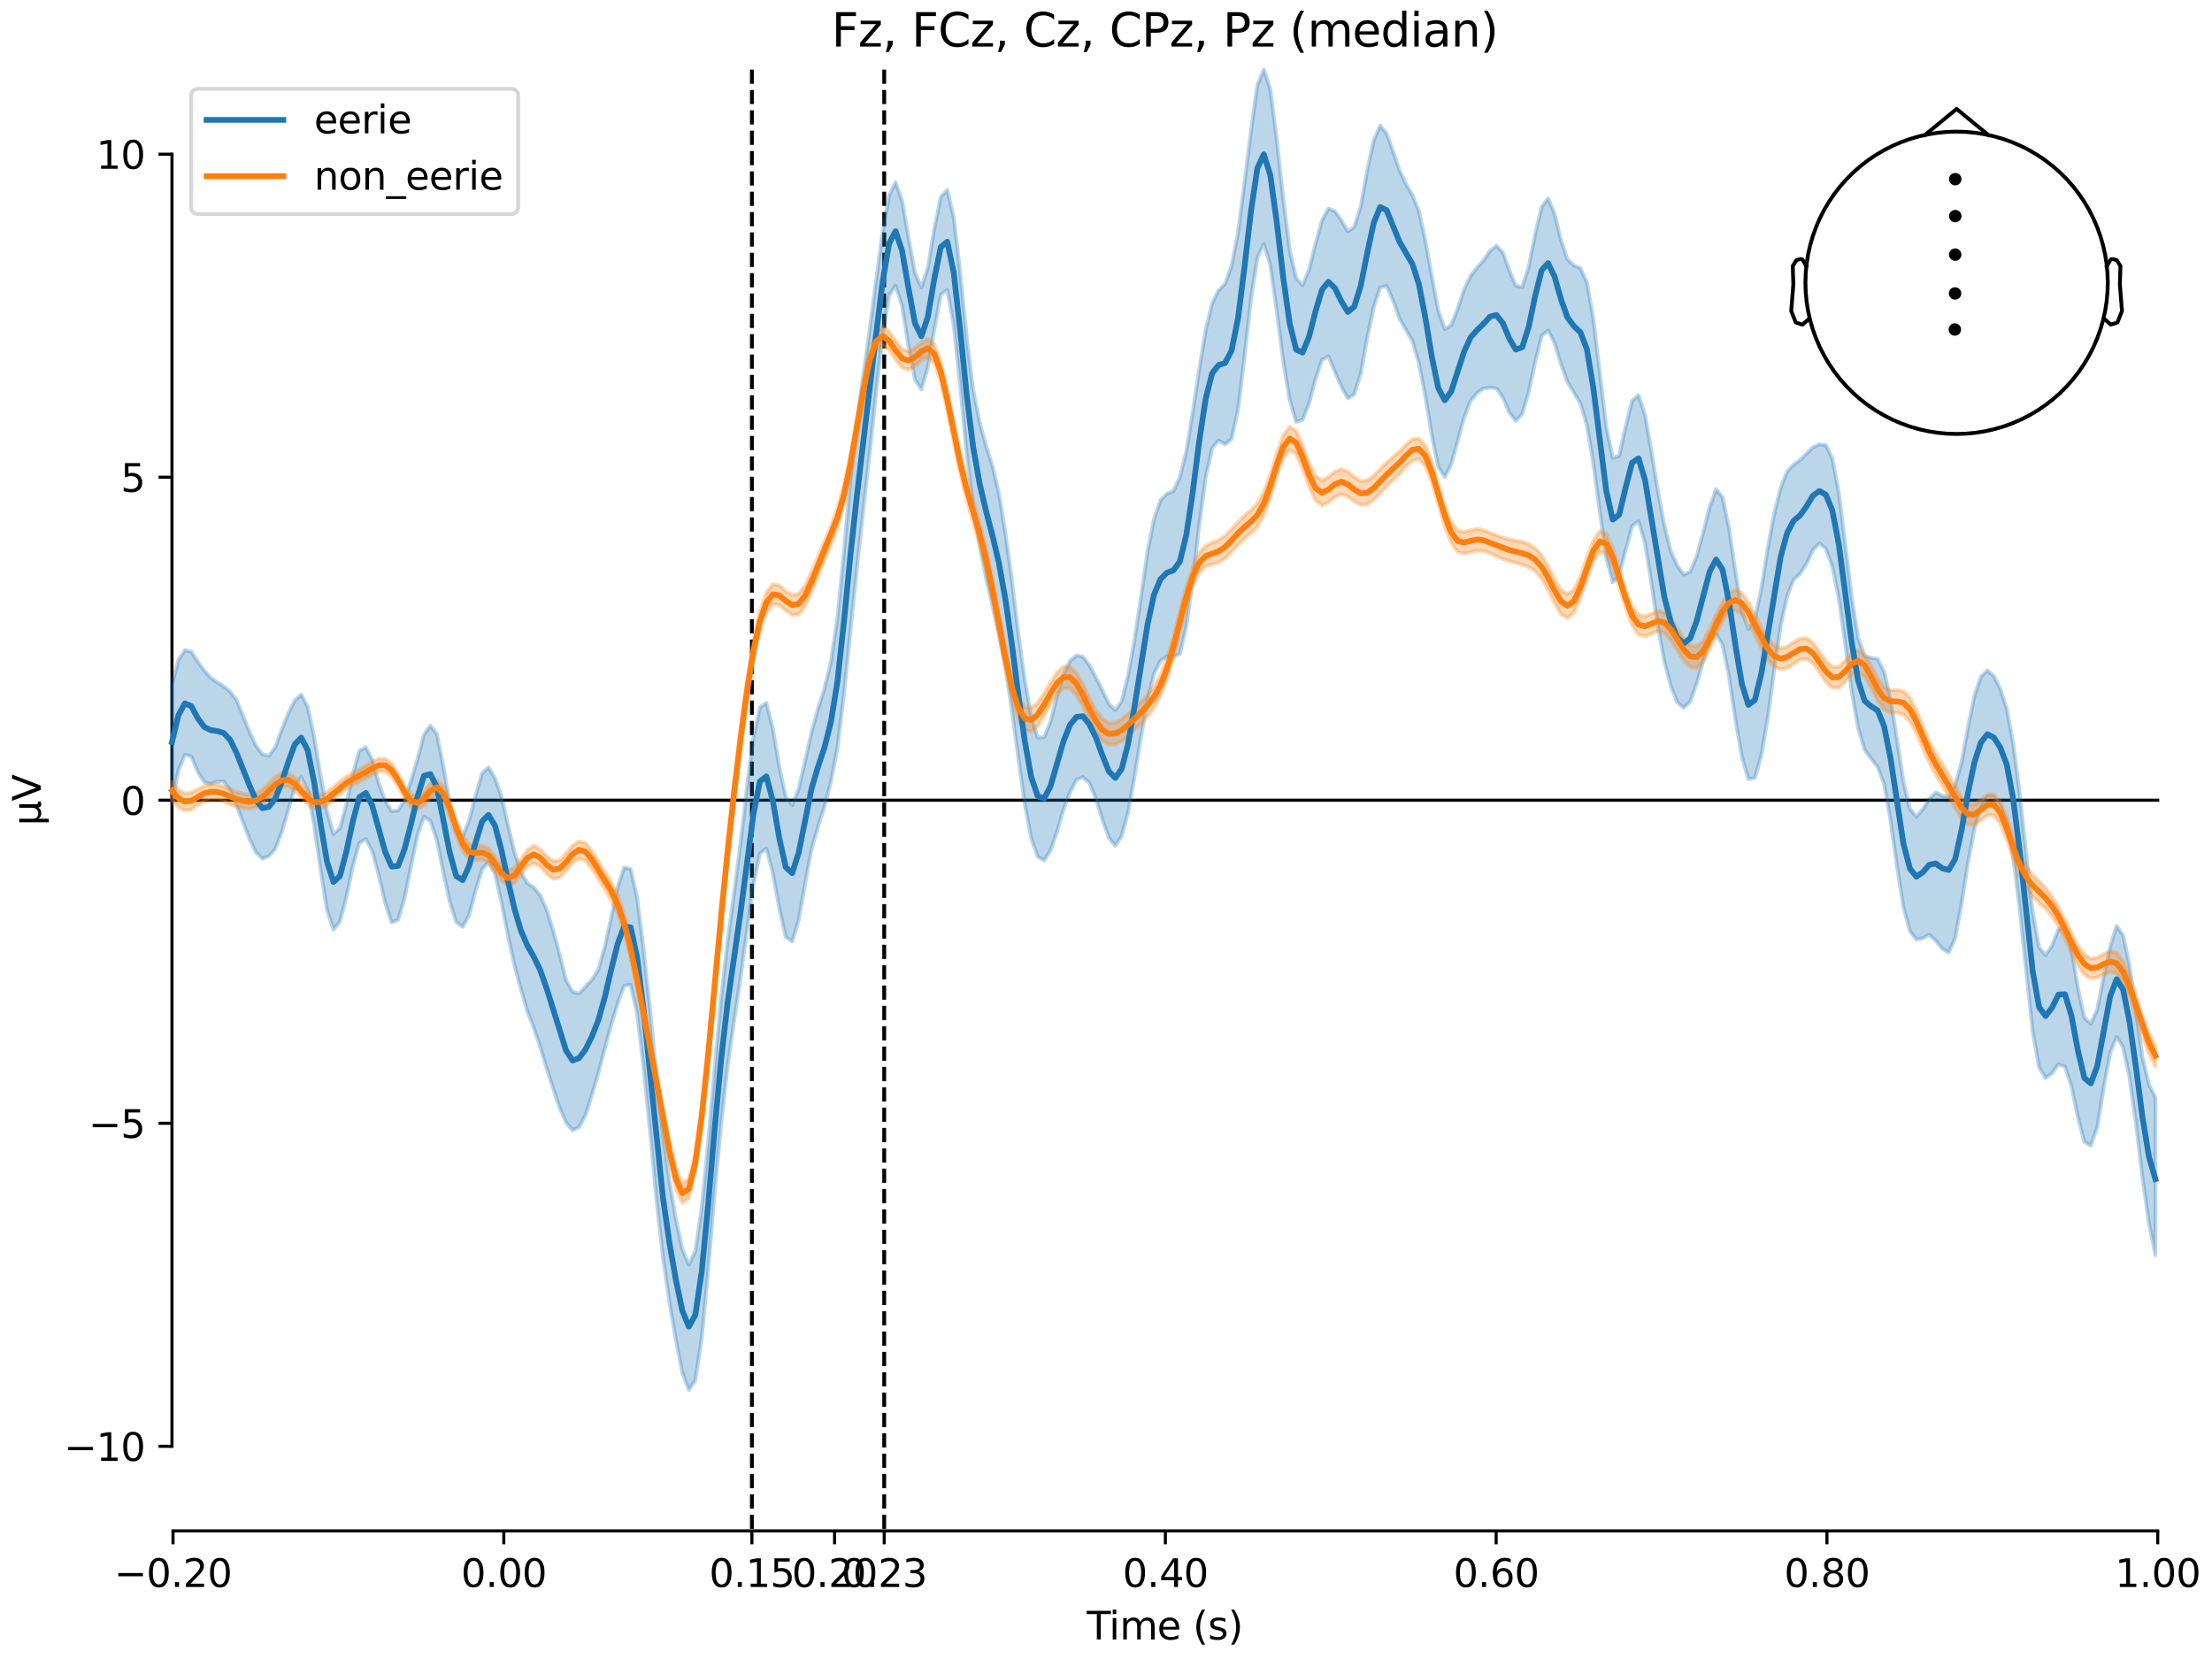 <?xml version="1.0" encoding="utf-8" standalone="no"?>
<!DOCTYPE svg PUBLIC "-//W3C//DTD SVG 1.1//EN"
  "http://www.w3.org/Graphics/SVG/1.1/DTD/svg11.dtd">
<svg xmlns:xlink="http://www.w3.org/1999/xlink" width="576pt" height="432pt" viewBox="0 0 576 432" xmlns="http://www.w3.org/2000/svg" version="1.1">
 <defs>
  <style type="text/css">*{stroke-linejoin: round; stroke-linecap: butt}</style>
 </defs>
 <g id="figure_1">
  <g id="patch_1">
   <path d="M 0 432 
L 576 432 
L 576 0 
L 0 0 
z
" style="fill: #ffffff"/>
  </g>
  <g id="axes_1">
   <g id="patch_2">
    <path d="M 44.783 398.644 
L 561.867 398.644 
L 561.867 18.118 
L 44.783 18.118 
L 44.783 398.644 
z
" style="fill: none; opacity: 0"/>
   </g>
   <g id="patch_3">
    <path d="M 44.783 376.616 
L 44.783 40.146 
" style="fill: none; stroke: #000000; stroke-width: 0.8; stroke-linejoin: miter; stroke-linecap: square"/>
   </g>
   <g id="LineCollection_1">
    <path d="M 195.79 18.118 
L 195.79 398.644 
" clip-path="url(#pc455b924d3)" style="fill: none; stroke-dasharray: 3.7,1.6; stroke-dashoffset: 0; stroke: #000000"/>
    <path d="M 230.244 18.118 
L 230.244 398.644 
" clip-path="url(#pc455b924d3)" style="fill: none; stroke-dasharray: 3.7,1.6; stroke-dashoffset: 0; stroke: #000000"/>
   </g>
   <g id="matplotlib.axis_1">
    <g id="xtick_1">
     <g id="line2d_1">
      <defs>
       <path id="m60f34da0a6" d="M 0 0 
L 0 3.5 
" style="stroke: #000000; stroke-width: 0.8"/>
      </defs>
      <g>
       <use xlink:href="#m60f34da0a6" x="45.052" y="398.644" style="stroke: #000000; stroke-width: 0.8"/>
      </g>
     </g>
     <g id="text_1">
      <!-- −0.20 -->
      <g transform="translate(29.73 413.242) scale(0.1 -0.1)">
       <defs>
        <path id="DejaVuSans-2212" d="M 678 2272 
L 4684 2272 
L 4684 1741 
L 678 1741 
L 678 2272 
z
" transform="scale(0.016)"/>
        <path id="DejaVuSans-30" d="M 2034 4250 
Q 1547 4250 1301 3770 
Q 1056 3291 1056 2328 
Q 1056 1369 1301 889 
Q 1547 409 2034 409 
Q 2525 409 2770 889 
Q 3016 1369 3016 2328 
Q 3016 3291 2770 3770 
Q 2525 4250 2034 4250 
z
M 2034 4750 
Q 2819 4750 3233 4129 
Q 3647 3509 3647 2328 
Q 3647 1150 3233 529 
Q 2819 -91 2034 -91 
Q 1250 -91 836 529 
Q 422 1150 422 2328 
Q 422 3509 836 4129 
Q 1250 4750 2034 4750 
z
" transform="scale(0.016)"/>
        <path id="DejaVuSans-2e" d="M 684 794 
L 1344 794 
L 1344 0 
L 684 0 
L 684 794 
z
" transform="scale(0.016)"/>
        <path id="DejaVuSans-32" d="M 1228 531 
L 3431 531 
L 3431 0 
L 469 0 
L 469 531 
Q 828 903 1448 1529 
Q 2069 2156 2228 2338 
Q 2531 2678 2651 2914 
Q 2772 3150 2772 3378 
Q 2772 3750 2511 3984 
Q 2250 4219 1831 4219 
Q 1534 4219 1204 4116 
Q 875 4013 500 3803 
L 500 4441 
Q 881 4594 1212 4672 
Q 1544 4750 1819 4750 
Q 2544 4750 2975 4387 
Q 3406 4025 3406 3419 
Q 3406 3131 3298 2873 
Q 3191 2616 2906 2266 
Q 2828 2175 2409 1742 
Q 1991 1309 1228 531 
z
" transform="scale(0.016)"/>
       </defs>
       <use xlink:href="#DejaVuSans-2212"/>
       <use xlink:href="#DejaVuSans-30" transform="translate(83.789 0)"/>
       <use xlink:href="#DejaVuSans-2e" transform="translate(147.412 0)"/>
       <use xlink:href="#DejaVuSans-32" transform="translate(179.199 0)"/>
       <use xlink:href="#DejaVuSans-30" transform="translate(242.822 0)"/>
      </g>
     </g>
    </g>
    <g id="xtick_2">
     <g id="line2d_2">
      <g>
       <use xlink:href="#m60f34da0a6" x="131.188" y="398.644" style="stroke: #000000; stroke-width: 0.8"/>
      </g>
     </g>
     <g id="text_2">
      <!-- 0.00 -->
      <g transform="translate(120.055 413.242) scale(0.1 -0.1)">
       <use xlink:href="#DejaVuSans-30"/>
       <use xlink:href="#DejaVuSans-2e" transform="translate(63.623 0)"/>
       <use xlink:href="#DejaVuSans-30" transform="translate(95.41 0)"/>
       <use xlink:href="#DejaVuSans-30" transform="translate(159.033 0)"/>
      </g>
     </g>
    </g>
    <g id="xtick_3">
     <g id="line2d_3">
      <g>
       <use xlink:href="#m60f34da0a6" x="195.79" y="398.644" style="stroke: #000000; stroke-width: 0.8"/>
      </g>
     </g>
     <g id="text_3">
      <!-- 0.15 -->
      <g transform="translate(184.657 413.242) scale(0.1 -0.1)">
       <defs>
        <path id="DejaVuSans-31" d="M 794 531 
L 1825 531 
L 1825 4091 
L 703 3866 
L 703 4441 
L 1819 4666 
L 2450 4666 
L 2450 531 
L 3481 531 
L 3481 0 
L 794 0 
L 794 531 
z
" transform="scale(0.016)"/>
        <path id="DejaVuSans-35" d="M 691 4666 
L 3169 4666 
L 3169 4134 
L 1269 4134 
L 1269 2991 
Q 1406 3038 1543 3061 
Q 1681 3084 1819 3084 
Q 2600 3084 3056 2656 
Q 3513 2228 3513 1497 
Q 3513 744 3044 326 
Q 2575 -91 1722 -91 
Q 1428 -91 1123 -41 
Q 819 9 494 109 
L 494 744 
Q 775 591 1075 516 
Q 1375 441 1709 441 
Q 2250 441 2565 725 
Q 2881 1009 2881 1497 
Q 2881 1984 2565 2268 
Q 2250 2553 1709 2553 
Q 1456 2553 1204 2497 
Q 953 2441 691 2322 
L 691 4666 
z
" transform="scale(0.016)"/>
       </defs>
       <use xlink:href="#DejaVuSans-30"/>
       <use xlink:href="#DejaVuSans-2e" transform="translate(63.623 0)"/>
       <use xlink:href="#DejaVuSans-31" transform="translate(95.41 0)"/>
       <use xlink:href="#DejaVuSans-35" transform="translate(159.033 0)"/>
      </g>
     </g>
    </g>
    <g id="xtick_4">
     <g id="line2d_4">
      <g>
       <use xlink:href="#m60f34da0a6" x="217.324" y="398.644" style="stroke: #000000; stroke-width: 0.8"/>
      </g>
     </g>
     <g id="text_4">
      <!-- 0.20 -->
      <g transform="translate(206.191 413.242) scale(0.1 -0.1)">
       <use xlink:href="#DejaVuSans-30"/>
       <use xlink:href="#DejaVuSans-2e" transform="translate(63.623 0)"/>
       <use xlink:href="#DejaVuSans-32" transform="translate(95.41 0)"/>
       <use xlink:href="#DejaVuSans-30" transform="translate(159.033 0)"/>
      </g>
     </g>
    </g>
    <g id="xtick_5">
     <g id="line2d_5">
      <g>
       <use xlink:href="#m60f34da0a6" x="230.244" y="398.644" style="stroke: #000000; stroke-width: 0.8"/>
      </g>
     </g>
     <g id="text_5">
      <!-- 0.23 -->
      <g transform="translate(219.111 413.242) scale(0.1 -0.1)">
       <defs>
        <path id="DejaVuSans-33" d="M 2597 2516 
Q 3050 2419 3304 2112 
Q 3559 1806 3559 1356 
Q 3559 666 3084 287 
Q 2609 -91 1734 -91 
Q 1441 -91 1130 -33 
Q 819 25 488 141 
L 488 750 
Q 750 597 1062 519 
Q 1375 441 1716 441 
Q 2309 441 2620 675 
Q 2931 909 2931 1356 
Q 2931 1769 2642 2001 
Q 2353 2234 1838 2234 
L 1294 2234 
L 1294 2753 
L 1863 2753 
Q 2328 2753 2575 2939 
Q 2822 3125 2822 3475 
Q 2822 3834 2567 4026 
Q 2313 4219 1838 4219 
Q 1578 4219 1281 4162 
Q 984 4106 628 3988 
L 628 4550 
Q 988 4650 1302 4700 
Q 1616 4750 1894 4750 
Q 2613 4750 3031 4423 
Q 3450 4097 3450 3541 
Q 3450 3153 3228 2886 
Q 3006 2619 2597 2516 
z
" transform="scale(0.016)"/>
       </defs>
       <use xlink:href="#DejaVuSans-30"/>
       <use xlink:href="#DejaVuSans-2e" transform="translate(63.623 0)"/>
       <use xlink:href="#DejaVuSans-32" transform="translate(95.41 0)"/>
       <use xlink:href="#DejaVuSans-33" transform="translate(159.033 0)"/>
      </g>
     </g>
    </g>
    <g id="xtick_6">
     <g id="line2d_6">
      <g>
       <use xlink:href="#m60f34da0a6" x="303.46" y="398.644" style="stroke: #000000; stroke-width: 0.8"/>
      </g>
     </g>
     <g id="text_6">
      <!-- 0.40 -->
      <g transform="translate(292.327 413.242) scale(0.1 -0.1)">
       <defs>
        <path id="DejaVuSans-34" d="M 2419 4116 
L 825 1625 
L 2419 1625 
L 2419 4116 
z
M 2253 4666 
L 3047 4666 
L 3047 1625 
L 3713 1625 
L 3713 1100 
L 3047 1100 
L 3047 0 
L 2419 0 
L 2419 1100 
L 313 1100 
L 313 1709 
L 2253 4666 
z
" transform="scale(0.016)"/>
       </defs>
       <use xlink:href="#DejaVuSans-30"/>
       <use xlink:href="#DejaVuSans-2e" transform="translate(63.623 0)"/>
       <use xlink:href="#DejaVuSans-34" transform="translate(95.41 0)"/>
       <use xlink:href="#DejaVuSans-30" transform="translate(159.033 0)"/>
      </g>
     </g>
    </g>
    <g id="xtick_7">
     <g id="line2d_7">
      <g>
       <use xlink:href="#m60f34da0a6" x="389.595" y="398.644" style="stroke: #000000; stroke-width: 0.8"/>
      </g>
     </g>
     <g id="text_7">
      <!-- 0.60 -->
      <g transform="translate(378.463 413.242) scale(0.1 -0.1)">
       <defs>
        <path id="DejaVuSans-36" d="M 2113 2584 
Q 1688 2584 1439 2293 
Q 1191 2003 1191 1497 
Q 1191 994 1439 701 
Q 1688 409 2113 409 
Q 2538 409 2786 701 
Q 3034 994 3034 1497 
Q 3034 2003 2786 2293 
Q 2538 2584 2113 2584 
z
M 3366 4563 
L 3366 3988 
Q 3128 4100 2886 4159 
Q 2644 4219 2406 4219 
Q 1781 4219 1451 3797 
Q 1122 3375 1075 2522 
Q 1259 2794 1537 2939 
Q 1816 3084 2150 3084 
Q 2853 3084 3261 2657 
Q 3669 2231 3669 1497 
Q 3669 778 3244 343 
Q 2819 -91 2113 -91 
Q 1303 -91 875 529 
Q 447 1150 447 2328 
Q 447 3434 972 4092 
Q 1497 4750 2381 4750 
Q 2619 4750 2861 4703 
Q 3103 4656 3366 4563 
z
" transform="scale(0.016)"/>
       </defs>
       <use xlink:href="#DejaVuSans-30"/>
       <use xlink:href="#DejaVuSans-2e" transform="translate(63.623 0)"/>
       <use xlink:href="#DejaVuSans-36" transform="translate(95.41 0)"/>
       <use xlink:href="#DejaVuSans-30" transform="translate(159.033 0)"/>
      </g>
     </g>
    </g>
    <g id="xtick_8">
     <g id="line2d_8">
      <g>
       <use xlink:href="#m60f34da0a6" x="475.731" y="398.644" style="stroke: #000000; stroke-width: 0.8"/>
      </g>
     </g>
     <g id="text_8">
      <!-- 0.80 -->
      <g transform="translate(464.598 413.242) scale(0.1 -0.1)">
       <defs>
        <path id="DejaVuSans-38" d="M 2034 2216 
Q 1584 2216 1326 1975 
Q 1069 1734 1069 1313 
Q 1069 891 1326 650 
Q 1584 409 2034 409 
Q 2484 409 2743 651 
Q 3003 894 3003 1313 
Q 3003 1734 2745 1975 
Q 2488 2216 2034 2216 
z
M 1403 2484 
Q 997 2584 770 2862 
Q 544 3141 544 3541 
Q 544 4100 942 4425 
Q 1341 4750 2034 4750 
Q 2731 4750 3128 4425 
Q 3525 4100 3525 3541 
Q 3525 3141 3298 2862 
Q 3072 2584 2669 2484 
Q 3125 2378 3379 2068 
Q 3634 1759 3634 1313 
Q 3634 634 3220 271 
Q 2806 -91 2034 -91 
Q 1263 -91 848 271 
Q 434 634 434 1313 
Q 434 1759 690 2068 
Q 947 2378 1403 2484 
z
M 1172 3481 
Q 1172 3119 1398 2916 
Q 1625 2713 2034 2713 
Q 2441 2713 2670 2916 
Q 2900 3119 2900 3481 
Q 2900 3844 2670 4047 
Q 2441 4250 2034 4250 
Q 1625 4250 1398 4047 
Q 1172 3844 1172 3481 
z
" transform="scale(0.016)"/>
       </defs>
       <use xlink:href="#DejaVuSans-30"/>
       <use xlink:href="#DejaVuSans-2e" transform="translate(63.623 0)"/>
       <use xlink:href="#DejaVuSans-38" transform="translate(95.41 0)"/>
       <use xlink:href="#DejaVuSans-30" transform="translate(159.033 0)"/>
      </g>
     </g>
    </g>
    <g id="xtick_9">
     <g id="line2d_9">
      <g>
       <use xlink:href="#m60f34da0a6" x="561.867" y="398.644" style="stroke: #000000; stroke-width: 0.8"/>
      </g>
     </g>
     <g id="text_9">
      <!-- 1.00 -->
      <g transform="translate(550.734 413.242) scale(0.1 -0.1)">
       <use xlink:href="#DejaVuSans-31"/>
       <use xlink:href="#DejaVuSans-2e" transform="translate(63.623 0)"/>
       <use xlink:href="#DejaVuSans-30" transform="translate(95.41 0)"/>
       <use xlink:href="#DejaVuSans-30" transform="translate(159.033 0)"/>
      </g>
     </g>
    </g>
    <g id="text_10">
     <!-- Time (s) -->
     <g transform="translate(282.996 426.92) scale(0.1 -0.1)">
      <defs>
       <path id="DejaVuSans-54" d="M -19 4666 
L 3928 4666 
L 3928 4134 
L 2272 4134 
L 2272 0 
L 1638 0 
L 1638 4134 
L -19 4134 
L -19 4666 
z
" transform="scale(0.016)"/>
       <path id="DejaVuSans-69" d="M 603 3500 
L 1178 3500 
L 1178 0 
L 603 0 
L 603 3500 
z
M 603 4863 
L 1178 4863 
L 1178 4134 
L 603 4134 
L 603 4863 
z
" transform="scale(0.016)"/>
       <path id="DejaVuSans-6d" d="M 3328 2828 
Q 3544 3216 3844 3400 
Q 4144 3584 4550 3584 
Q 5097 3584 5394 3201 
Q 5691 2819 5691 2113 
L 5691 0 
L 5113 0 
L 5113 2094 
Q 5113 2597 4934 2840 
Q 4756 3084 4391 3084 
Q 3944 3084 3684 2787 
Q 3425 2491 3425 1978 
L 3425 0 
L 2847 0 
L 2847 2094 
Q 2847 2600 2669 2842 
Q 2491 3084 2119 3084 
Q 1678 3084 1418 2786 
Q 1159 2488 1159 1978 
L 1159 0 
L 581 0 
L 581 3500 
L 1159 3500 
L 1159 2956 
Q 1356 3278 1631 3431 
Q 1906 3584 2284 3584 
Q 2666 3584 2933 3390 
Q 3200 3197 3328 2828 
z
" transform="scale(0.016)"/>
       <path id="DejaVuSans-65" d="M 3597 1894 
L 3597 1613 
L 953 1613 
Q 991 1019 1311 708 
Q 1631 397 2203 397 
Q 2534 397 2845 478 
Q 3156 559 3463 722 
L 3463 178 
Q 3153 47 2828 -22 
Q 2503 -91 2169 -91 
Q 1331 -91 842 396 
Q 353 884 353 1716 
Q 353 2575 817 3079 
Q 1281 3584 2069 3584 
Q 2775 3584 3186 3129 
Q 3597 2675 3597 1894 
z
M 3022 2063 
Q 3016 2534 2758 2815 
Q 2500 3097 2075 3097 
Q 1594 3097 1305 2825 
Q 1016 2553 972 2059 
L 3022 2063 
z
" transform="scale(0.016)"/>
       <path id="DejaVuSans-20" transform="scale(0.016)"/>
       <path id="DejaVuSans-28" d="M 1984 4856 
Q 1566 4138 1362 3434 
Q 1159 2731 1159 2009 
Q 1159 1288 1364 580 
Q 1569 -128 1984 -844 
L 1484 -844 
Q 1016 -109 783 600 
Q 550 1309 550 2009 
Q 550 2706 781 3412 
Q 1013 4119 1484 4856 
L 1984 4856 
z
" transform="scale(0.016)"/>
       <path id="DejaVuSans-73" d="M 2834 3397 
L 2834 2853 
Q 2591 2978 2328 3040 
Q 2066 3103 1784 3103 
Q 1356 3103 1142 2972 
Q 928 2841 928 2578 
Q 928 2378 1081 2264 
Q 1234 2150 1697 2047 
L 1894 2003 
Q 2506 1872 2764 1633 
Q 3022 1394 3022 966 
Q 3022 478 2636 193 
Q 2250 -91 1575 -91 
Q 1294 -91 989 -36 
Q 684 19 347 128 
L 347 722 
Q 666 556 975 473 
Q 1284 391 1588 391 
Q 1994 391 2212 530 
Q 2431 669 2431 922 
Q 2431 1156 2273 1281 
Q 2116 1406 1581 1522 
L 1381 1569 
Q 847 1681 609 1914 
Q 372 2147 372 2553 
Q 372 3047 722 3315 
Q 1072 3584 1716 3584 
Q 2034 3584 2315 3537 
Q 2597 3491 2834 3397 
z
" transform="scale(0.016)"/>
       <path id="DejaVuSans-29" d="M 513 4856 
L 1013 4856 
Q 1481 4119 1714 3412 
Q 1947 2706 1947 2009 
Q 1947 1309 1714 600 
Q 1481 -109 1013 -844 
L 513 -844 
Q 928 -128 1133 580 
Q 1338 1288 1338 2009 
Q 1338 2731 1133 3434 
Q 928 4138 513 4856 
z
" transform="scale(0.016)"/>
      </defs>
      <use xlink:href="#DejaVuSans-54"/>
      <use xlink:href="#DejaVuSans-69" transform="translate(57.959 0)"/>
      <use xlink:href="#DejaVuSans-6d" transform="translate(85.742 0)"/>
      <use xlink:href="#DejaVuSans-65" transform="translate(183.154 0)"/>
      <use xlink:href="#DejaVuSans-20" transform="translate(244.678 0)"/>
      <use xlink:href="#DejaVuSans-28" transform="translate(276.465 0)"/>
      <use xlink:href="#DejaVuSans-73" transform="translate(315.479 0)"/>
      <use xlink:href="#DejaVuSans-29" transform="translate(367.578 0)"/>
     </g>
    </g>
   </g>
   <g id="matplotlib.axis_2">
    <g id="ytick_1">
     <g id="line2d_10">
      <defs>
       <path id="mfc91bebce9" d="M 0 0 
L -3.5 0 
" style="stroke: #000000; stroke-width: 0.8"/>
      </defs>
      <g>
       <use xlink:href="#mfc91bebce9" x="44.783" y="376.616" style="stroke: #000000; stroke-width: 0.8"/>
      </g>
     </g>
     <g id="text_11">
      <!-- −10 -->
      <g transform="translate(16.678 380.415) scale(0.1 -0.1)">
       <use xlink:href="#DejaVuSans-2212"/>
       <use xlink:href="#DejaVuSans-31" transform="translate(83.789 0)"/>
       <use xlink:href="#DejaVuSans-30" transform="translate(147.412 0)"/>
      </g>
     </g>
    </g>
    <g id="ytick_2">
     <g id="line2d_11">
      <g>
       <use xlink:href="#mfc91bebce9" x="44.783" y="292.498" style="stroke: #000000; stroke-width: 0.8"/>
      </g>
     </g>
     <g id="text_12">
      <!-- −5 -->
      <g transform="translate(23.041 296.298) scale(0.1 -0.1)">
       <use xlink:href="#DejaVuSans-2212"/>
       <use xlink:href="#DejaVuSans-35" transform="translate(83.789 0)"/>
      </g>
     </g>
    </g>
    <g id="ytick_3">
     <g id="line2d_12">
      <g>
       <use xlink:href="#mfc91bebce9" x="44.783" y="208.381" style="stroke: #000000; stroke-width: 0.8"/>
      </g>
     </g>
     <g id="text_13">
      <!-- 0 -->
      <g transform="translate(31.421 212.18) scale(0.1 -0.1)">
       <use xlink:href="#DejaVuSans-30"/>
      </g>
     </g>
    </g>
    <g id="ytick_4">
     <g id="line2d_13">
      <g>
       <use xlink:href="#mfc91bebce9" x="44.783" y="124.263" style="stroke: #000000; stroke-width: 0.8"/>
      </g>
     </g>
     <g id="text_14">
      <!-- 5 -->
      <g transform="translate(31.421 128.063) scale(0.1 -0.1)">
       <use xlink:href="#DejaVuSans-35"/>
      </g>
     </g>
    </g>
    <g id="ytick_5">
     <g id="line2d_14">
      <g>
       <use xlink:href="#mfc91bebce9" x="44.783" y="40.146" style="stroke: #000000; stroke-width: 0.8"/>
      </g>
     </g>
     <g id="text_15">
      <!-- 10 -->
      <g transform="translate(25.058 43.945) scale(0.1 -0.1)">
       <use xlink:href="#DejaVuSans-31"/>
       <use xlink:href="#DejaVuSans-30" transform="translate(63.623 0)"/>
      </g>
     </g>
    </g>
    <g id="text_16">
     <!-- µV -->
     <g transform="translate(10.599 214.982) rotate(-90) scale(0.1 -0.1)">
      <defs>
       <path id="DejaVuSans-b5" d="M 544 -1331 
L 544 3500 
L 1119 3500 
L 1119 1325 
Q 1119 872 1334 640 
Q 1550 409 1972 409 
Q 2434 409 2667 671 
Q 2900 934 2900 1459 
L 2900 3500 
L 3475 3500 
L 3475 806 
Q 3475 619 3529 530 
Q 3584 441 3700 441 
Q 3728 441 3778 458 
Q 3828 475 3916 513 
L 3916 50 
Q 3788 -22 3673 -56 
Q 3559 -91 3450 -91 
Q 3234 -91 3106 31 
Q 2978 153 2931 403 
Q 2775 156 2548 32 
Q 2322 -91 2016 -91 
Q 1697 -91 1473 31 
Q 1250 153 1119 397 
L 1119 -1331 
L 544 -1331 
z
" transform="scale(0.016)"/>
       <path id="DejaVuSans-56" d="M 1831 0 
L 50 4666 
L 709 4666 
L 2188 738 
L 3669 4666 
L 4325 4666 
L 2547 0 
L 1831 0 
z
" transform="scale(0.016)"/>
      </defs>
      <use xlink:href="#DejaVuSans-b5"/>
      <use xlink:href="#DejaVuSans-56" transform="translate(63.623 0)"/>
     </g>
    </g>
   </g>
   <g id="patch_4">
    <path d="M 45.052 398.644 
L 561.867 398.644 
" style="fill: none; stroke: #000000; stroke-width: 0.8; stroke-linejoin: miter; stroke-linecap: square"/>
   </g>
   <g id="patch_5">
    <path d="M 44.783 208.381 
L 561.867 208.381 
" style="fill: none; stroke: #000000; stroke-width: 0.8; stroke-linejoin: miter; stroke-linecap: square"/>
   </g>
   <g id="text_17">
    <!-- Fz, FCz, Cz, CPz, Pz (median) -->
    <g transform="translate(216.538 12.118) scale(0.12 -0.12)">
     <defs>
      <path id="DejaVuSans-46" d="M 628 4666 
L 3309 4666 
L 3309 4134 
L 1259 4134 
L 1259 2759 
L 3109 2759 
L 3109 2228 
L 1259 2228 
L 1259 0 
L 628 0 
L 628 4666 
z
" transform="scale(0.016)"/>
      <path id="DejaVuSans-7a" d="M 353 3500 
L 3084 3500 
L 3084 2975 
L 922 459 
L 3084 459 
L 3084 0 
L 275 0 
L 275 525 
L 2438 3041 
L 353 3041 
L 353 3500 
z
" transform="scale(0.016)"/>
      <path id="DejaVuSans-2c" d="M 750 794 
L 1409 794 
L 1409 256 
L 897 -744 
L 494 -744 
L 750 256 
L 750 794 
z
" transform="scale(0.016)"/>
      <path id="DejaVuSans-43" d="M 4122 4306 
L 4122 3641 
Q 3803 3938 3442 4084 
Q 3081 4231 2675 4231 
Q 1875 4231 1450 3742 
Q 1025 3253 1025 2328 
Q 1025 1406 1450 917 
Q 1875 428 2675 428 
Q 3081 428 3442 575 
Q 3803 722 4122 1019 
L 4122 359 
Q 3791 134 3420 21 
Q 3050 -91 2638 -91 
Q 1578 -91 968 557 
Q 359 1206 359 2328 
Q 359 3453 968 4101 
Q 1578 4750 2638 4750 
Q 3056 4750 3426 4639 
Q 3797 4528 4122 4306 
z
" transform="scale(0.016)"/>
      <path id="DejaVuSans-50" d="M 1259 4147 
L 1259 2394 
L 2053 2394 
Q 2494 2394 2734 2622 
Q 2975 2850 2975 3272 
Q 2975 3691 2734 3919 
Q 2494 4147 2053 4147 
L 1259 4147 
z
M 628 4666 
L 2053 4666 
Q 2838 4666 3239 4311 
Q 3641 3956 3641 3272 
Q 3641 2581 3239 2228 
Q 2838 1875 2053 1875 
L 1259 1875 
L 1259 0 
L 628 0 
L 628 4666 
z
" transform="scale(0.016)"/>
      <path id="DejaVuSans-64" d="M 2906 2969 
L 2906 4863 
L 3481 4863 
L 3481 0 
L 2906 0 
L 2906 525 
Q 2725 213 2448 61 
Q 2172 -91 1784 -91 
Q 1150 -91 751 415 
Q 353 922 353 1747 
Q 353 2572 751 3078 
Q 1150 3584 1784 3584 
Q 2172 3584 2448 3432 
Q 2725 3281 2906 2969 
z
M 947 1747 
Q 947 1113 1208 752 
Q 1469 391 1925 391 
Q 2381 391 2643 752 
Q 2906 1113 2906 1747 
Q 2906 2381 2643 2742 
Q 2381 3103 1925 3103 
Q 1469 3103 1208 2742 
Q 947 2381 947 1747 
z
" transform="scale(0.016)"/>
      <path id="DejaVuSans-61" d="M 2194 1759 
Q 1497 1759 1228 1600 
Q 959 1441 959 1056 
Q 959 750 1161 570 
Q 1363 391 1709 391 
Q 2188 391 2477 730 
Q 2766 1069 2766 1631 
L 2766 1759 
L 2194 1759 
z
M 3341 1997 
L 3341 0 
L 2766 0 
L 2766 531 
Q 2569 213 2275 61 
Q 1981 -91 1556 -91 
Q 1019 -91 701 211 
Q 384 513 384 1019 
Q 384 1609 779 1909 
Q 1175 2209 1959 2209 
L 2766 2209 
L 2766 2266 
Q 2766 2663 2505 2880 
Q 2244 3097 1772 3097 
Q 1472 3097 1187 3025 
Q 903 2953 641 2809 
L 641 3341 
Q 956 3463 1253 3523 
Q 1550 3584 1831 3584 
Q 2591 3584 2966 3190 
Q 3341 2797 3341 1997 
z
" transform="scale(0.016)"/>
      <path id="DejaVuSans-6e" d="M 3513 2113 
L 3513 0 
L 2938 0 
L 2938 2094 
Q 2938 2591 2744 2837 
Q 2550 3084 2163 3084 
Q 1697 3084 1428 2787 
Q 1159 2491 1159 1978 
L 1159 0 
L 581 0 
L 581 3500 
L 1159 3500 
L 1159 2956 
Q 1366 3272 1645 3428 
Q 1925 3584 2291 3584 
Q 2894 3584 3203 3211 
Q 3513 2838 3513 2113 
z
" transform="scale(0.016)"/>
     </defs>
     <use xlink:href="#DejaVuSans-46"/>
     <use xlink:href="#DejaVuSans-7a" transform="translate(57.52 0)"/>
     <use xlink:href="#DejaVuSans-2c" transform="translate(110.01 0)"/>
     <use xlink:href="#DejaVuSans-20" transform="translate(141.797 0)"/>
     <use xlink:href="#DejaVuSans-46" transform="translate(173.584 0)"/>
     <use xlink:href="#DejaVuSans-43" transform="translate(231.104 0)"/>
     <use xlink:href="#DejaVuSans-7a" transform="translate(300.928 0)"/>
     <use xlink:href="#DejaVuSans-2c" transform="translate(353.418 0)"/>
     <use xlink:href="#DejaVuSans-20" transform="translate(385.205 0)"/>
     <use xlink:href="#DejaVuSans-43" transform="translate(416.992 0)"/>
     <use xlink:href="#DejaVuSans-7a" transform="translate(486.816 0)"/>
     <use xlink:href="#DejaVuSans-2c" transform="translate(539.307 0)"/>
     <use xlink:href="#DejaVuSans-20" transform="translate(571.094 0)"/>
     <use xlink:href="#DejaVuSans-43" transform="translate(602.881 0)"/>
     <use xlink:href="#DejaVuSans-50" transform="translate(672.705 0)"/>
     <use xlink:href="#DejaVuSans-7a" transform="translate(733.008 0)"/>
     <use xlink:href="#DejaVuSans-2c" transform="translate(785.498 0)"/>
     <use xlink:href="#DejaVuSans-20" transform="translate(817.285 0)"/>
     <use xlink:href="#DejaVuSans-50" transform="translate(849.072 0)"/>
     <use xlink:href="#DejaVuSans-7a" transform="translate(909.375 0)"/>
     <use xlink:href="#DejaVuSans-20" transform="translate(961.865 0)"/>
     <use xlink:href="#DejaVuSans-28" transform="translate(993.652 0)"/>
     <use xlink:href="#DejaVuSans-6d" transform="translate(1032.666 0)"/>
     <use xlink:href="#DejaVuSans-65" transform="translate(1130.078 0)"/>
     <use xlink:href="#DejaVuSans-64" transform="translate(1191.602 0)"/>
     <use xlink:href="#DejaVuSans-69" transform="translate(1255.078 0)"/>
     <use xlink:href="#DejaVuSans-61" transform="translate(1282.861 0)"/>
     <use xlink:href="#DejaVuSans-6e" transform="translate(1344.141 0)"/>
     <use xlink:href="#DejaVuSans-29" transform="translate(1407.52 0)"/>
    </g>
   </g>
   <g id="legend_1">
    <g id="patch_6">
     <path d="M 51.783 55.753 
L 132.925 55.753 
Q 134.925 55.753 134.925 53.753 
L 134.925 25.118 
Q 134.925 23.118 132.925 23.118 
L 51.783 23.118 
Q 49.783 23.118 49.783 25.118 
L 49.783 53.753 
Q 49.783 55.753 51.783 55.753 
z
" style="fill: #ffffff; opacity: 0.8; stroke: #cccccc; stroke-linejoin: miter"/>
    </g>
    <g id="line2d_15">
     <path d="M 53.783 31.217 
L 63.783 31.217 
L 73.783 31.217 
" style="fill: none; stroke: #1f77b4; stroke-width: 1.5; stroke-linecap: square"/>
    </g>
    <g id="text_18">
     <!-- eerie -->
     <g transform="translate(81.783 34.717) scale(0.1 -0.1)">
      <defs>
       <path id="DejaVuSans-72" d="M 2631 2963 
Q 2534 3019 2420 3045 
Q 2306 3072 2169 3072 
Q 1681 3072 1420 2755 
Q 1159 2438 1159 1844 
L 1159 0 
L 581 0 
L 581 3500 
L 1159 3500 
L 1159 2956 
Q 1341 3275 1631 3429 
Q 1922 3584 2338 3584 
Q 2397 3584 2469 3576 
Q 2541 3569 2628 3553 
L 2631 2963 
z
" transform="scale(0.016)"/>
      </defs>
      <use xlink:href="#DejaVuSans-65"/>
      <use xlink:href="#DejaVuSans-65" transform="translate(61.523 0)"/>
      <use xlink:href="#DejaVuSans-72" transform="translate(123.047 0)"/>
      <use xlink:href="#DejaVuSans-69" transform="translate(164.16 0)"/>
      <use xlink:href="#DejaVuSans-65" transform="translate(191.943 0)"/>
     </g>
    </g>
    <g id="line2d_16">
     <path d="M 53.783 45.895 
L 63.783 45.895 
L 73.783 45.895 
" style="fill: none; stroke: #ff7f0e; stroke-width: 1.5; stroke-linecap: square"/>
    </g>
    <g id="text_19">
     <!-- non_eerie -->
     <g transform="translate(81.783 49.395) scale(0.1 -0.1)">
      <defs>
       <path id="DejaVuSans-6f" d="M 1959 3097 
Q 1497 3097 1228 2736 
Q 959 2375 959 1747 
Q 959 1119 1226 758 
Q 1494 397 1959 397 
Q 2419 397 2687 759 
Q 2956 1122 2956 1747 
Q 2956 2369 2687 2733 
Q 2419 3097 1959 3097 
z
M 1959 3584 
Q 2709 3584 3137 3096 
Q 3566 2609 3566 1747 
Q 3566 888 3137 398 
Q 2709 -91 1959 -91 
Q 1206 -91 779 398 
Q 353 888 353 1747 
Q 353 2609 779 3096 
Q 1206 3584 1959 3584 
z
" transform="scale(0.016)"/>
       <path id="DejaVuSans-5f" d="M 3263 -1063 
L 3263 -1509 
L -63 -1509 
L -63 -1063 
L 3263 -1063 
z
" transform="scale(0.016)"/>
      </defs>
      <use xlink:href="#DejaVuSans-6e"/>
      <use xlink:href="#DejaVuSans-6f" transform="translate(63.379 0)"/>
      <use xlink:href="#DejaVuSans-6e" transform="translate(124.561 0)"/>
      <use xlink:href="#DejaVuSans-5f" transform="translate(187.939 0)"/>
      <use xlink:href="#DejaVuSans-65" transform="translate(237.939 0)"/>
      <use xlink:href="#DejaVuSans-65" transform="translate(299.463 0)"/>
      <use xlink:href="#DejaVuSans-72" transform="translate(360.986 0)"/>
      <use xlink:href="#DejaVuSans-69" transform="translate(402.1 0)"/>
      <use xlink:href="#DejaVuSans-65" transform="translate(429.883 0)"/>
     </g>
    </g>
   </g>
   <g id="FillBetweenPolyCollection_1">
    <defs>
     <path id="m5498790d98" d="M 44.783 -253.705 
L 44.783 -222.784 
L 46.465 -231.425 
L 48.148 -235.442 
L 49.83 -235 
L 51.512 -230.988 
L 53.195 -228.344 
L 54.877 -227.873 
L 56.559 -228.474 
L 58.242 -228.543 
L 59.924 -226.169 
L 61.606 -222.257 
L 63.289 -217.887 
L 64.971 -213.529 
L 66.653 -210.02 
L 68.336 -208.374 
L 70.018 -209.079 
L 71.7 -210.987 
L 73.383 -215.374 
L 75.065 -221.09 
L 76.748 -226.876 
L 78.43 -229.598 
L 80.112 -226.267 
L 81.795 -217.221 
L 83.477 -205.588 
L 85.159 -195.055 
L 86.842 -189.913 
L 88.524 -192.046 
L 90.206 -198.496 
L 91.889 -206.493 
L 93.571 -212.497 
L 95.253 -213.527 
L 96.936 -210.369 
L 98.618 -204.201 
L 100.3 -196.933 
L 101.983 -191.799 
L 103.665 -192.476 
L 105.347 -198.152 
L 107.03 -206.53 
L 108.712 -214.545 
L 110.394 -219.31 
L 112.077 -218.258 
L 113.759 -213.289 
L 115.441 -204.911 
L 117.124 -197.193 
L 118.806 -191.892 
L 120.488 -190.614 
L 122.171 -193.785 
L 123.853 -200.123 
L 125.535 -205.628 
L 127.218 -207.508 
L 128.9 -204.428 
L 130.582 -197.103 
L 132.265 -188.442 
L 133.947 -180.763 
L 135.629 -174.51 
L 137.312 -168.712 
L 138.994 -164.391 
L 140.676 -159.385 
L 142.359 -153.735 
L 144.041 -148.63 
L 145.723 -143.543 
L 147.406 -139.68 
L 149.088 -137.676 
L 150.77 -138.498 
L 152.453 -141.585 
L 154.135 -146.905 
L 155.817 -152.54 
L 157.5 -159.058 
L 159.182 -165.171 
L 160.864 -170.834 
L 162.547 -175.335 
L 164.229 -175.572 
L 165.912 -168.101 
L 167.594 -154.048 
L 169.276 -137.503 
L 170.959 -119.507 
L 172.641 -104.709 
L 174.323 -92.952 
L 176.006 -83.116 
L 177.688 -74.528 
L 179.37 -70.072 
L 181.053 -72.513 
L 182.735 -83.73 
L 184.417 -101.318 
L 186.1 -121.496 
L 187.782 -139.325 
L 189.464 -154.413 
L 191.147 -166.111 
L 192.829 -177.335 
L 194.511 -189.642 
L 196.194 -201.615 
L 197.876 -209.733 
L 199.558 -211.075 
L 201.241 -204.679 
L 202.923 -195.537 
L 204.605 -188.015 
L 206.288 -186.818 
L 207.97 -192.394 
L 209.652 -201.989 
L 211.335 -210.892 
L 213.017 -216.765 
L 214.699 -221.976 
L 216.382 -228.473 
L 218.064 -237.333 
L 219.746 -251.096 
L 221.429 -267.513 
L 223.111 -283.84 
L 224.793 -299.172 
L 226.476 -314.255 
L 228.158 -330.034 
L 229.84 -344.549 
L 231.523 -355.085 
L 233.205 -357.602 
L 234.887 -352.395 
L 236.57 -341.883 
L 238.252 -333.249 
L 239.934 -330.596 
L 241.617 -336.386 
L 243.299 -346.356 
L 244.981 -355.266 
L 246.664 -356.495 
L 248.346 -347.399 
L 250.028 -331.597 
L 251.711 -313.963 
L 253.393 -300.292 
L 255.076 -290.039 
L 256.758 -281.492 
L 258.44 -274.234 
L 260.123 -266.758 
L 261.805 -258.282 
L 263.487 -247.262 
L 265.17 -234.696 
L 266.852 -222.632 
L 268.534 -213.69 
L 270.217 -208.949 
L 271.899 -207.974 
L 273.581 -210.57 
L 275.264 -215.471 
L 276.946 -221.248 
L 278.628 -225.695 
L 280.311 -228.971 
L 281.993 -229.623 
L 283.675 -228.124 
L 285.358 -224.05 
L 287.04 -218.706 
L 288.722 -213.854 
L 290.405 -211.751 
L 292.087 -214.317 
L 293.769 -220.528 
L 295.452 -229.983 
L 297.134 -240.205 
L 298.816 -249.772 
L 300.499 -256.571 
L 302.181 -259.875 
L 303.863 -261.121 
L 305.546 -260.986 
L 307.228 -261.717 
L 308.91 -268.77 
L 310.593 -280.742 
L 312.275 -295.365 
L 313.957 -307.737 
L 315.64 -315.239 
L 317.322 -317.288 
L 319.004 -316.298 
L 320.687 -317.691 
L 322.369 -325.328 
L 324.051 -339.036 
L 325.734 -354.064 
L 327.416 -364.863 
L 329.098 -368.437 
L 330.781 -363.067 
L 332.463 -351.026 
L 334.145 -338.081 
L 335.828 -327.905 
L 337.51 -322.142 
L 339.192 -322.699 
L 340.875 -326.938 
L 342.557 -333.309 
L 344.239 -338.314 
L 345.922 -339.221 
L 347.604 -335.178 
L 349.287 -331.322 
L 350.969 -328.276 
L 352.651 -329.335 
L 354.334 -334.708 
L 356.016 -343.956 
L 357.698 -351.98 
L 359.381 -357.127 
L 361.063 -357.516 
L 362.745 -353.788 
L 364.428 -349.045 
L 366.11 -346.102 
L 367.792 -343.191 
L 369.475 -337.493 
L 371.157 -328.828 
L 372.839 -318.7 
L 374.522 -310.386 
L 376.204 -307.825 
L 377.886 -311.037 
L 379.569 -317.123 
L 381.251 -323.335 
L 382.933 -327.588 
L 384.616 -329.613 
L 386.298 -330.827 
L 387.98 -331.063 
L 389.663 -330.867 
L 391.345 -328.512 
L 393.027 -324.55 
L 394.71 -322.406 
L 396.392 -324.257 
L 398.074 -329.995 
L 399.757 -337.733 
L 401.439 -344.565 
L 403.121 -345.943 
L 404.804 -342.659 
L 406.486 -337.164 
L 408.168 -332.524 
L 409.851 -329.753 
L 411.533 -326.962 
L 413.215 -321.347 
L 414.898 -311.418 
L 416.58 -298.808 
L 418.262 -286.873 
L 419.945 -280.381 
L 421.627 -282.186 
L 423.309 -288.719 
L 424.992 -295 
L 426.674 -296.245 
L 428.356 -290.669 
L 430.039 -280.104 
L 431.721 -268.877 
L 433.403 -259.746 
L 435.086 -253.379 
L 436.768 -249.075 
L 438.451 -247.683 
L 440.133 -249.326 
L 441.815 -253.995 
L 443.498 -259.751 
L 445.18 -265.181 
L 446.862 -266.911 
L 448.545 -264.115 
L 450.227 -255.969 
L 451.909 -244.675 
L 453.592 -234.901 
L 455.274 -229.164 
L 456.956 -229.377 
L 458.639 -235.276 
L 460.321 -245.092 
L 462.003 -257.581 
L 463.686 -269.063 
L 465.368 -276.734 
L 467.05 -281.046 
L 468.733 -282.598 
L 470.415 -285.212 
L 472.097 -288.823 
L 473.78 -290.508 
L 475.462 -289.087 
L 477.144 -284.414 
L 478.827 -276.148 
L 480.509 -264.184 
L 482.191 -251.926 
L 483.874 -242.376 
L 485.556 -236.752 
L 487.238 -234.481 
L 488.921 -232.268 
L 490.603 -227.893 
L 492.285 -218.408 
L 493.968 -206.484 
L 495.65 -195.798 
L 497.332 -189.534 
L 499.015 -187.359 
L 500.697 -187.678 
L 502.379 -188.619 
L 504.062 -187.029 
L 505.744 -184.989 
L 507.426 -183.949 
L 509.109 -187.685 
L 510.791 -196.729 
L 512.473 -207.472 
L 514.156 -216.194 
L 515.838 -221.711 
L 517.52 -224.517 
L 519.203 -224.424 
L 520.885 -221.962 
L 522.567 -217.777 
L 524.25 -208.82 
L 525.932 -195.279 
L 527.615 -179.253 
L 529.297 -163.57 
L 530.979 -154.052 
L 532.662 -151.274 
L 534.344 -152.516 
L 536.026 -154.831 
L 537.709 -154.277 
L 539.391 -149.226 
L 541.073 -141.18 
L 542.756 -134.65 
L 544.438 -133.669 
L 546.12 -138.45 
L 547.803 -148.851 
L 549.485 -157.781 
L 551.167 -161.98 
L 552.85 -159.329 
L 554.532 -151.334 
L 556.214 -139.352 
L 557.897 -125.348 
L 559.579 -113.532 
L 561.261 -105.122 
L 561.261 -146.284 
L 561.261 -146.284 
L 559.579 -149.561 
L 557.897 -156.627 
L 556.214 -168.506 
L 554.532 -180.457 
L 552.85 -188.452 
L 551.167 -190.887 
L 549.485 -185.521 
L 547.803 -177.584 
L 546.12 -169.123 
L 544.438 -165.414 
L 542.756 -167.007 
L 541.073 -174.78 
L 539.391 -184.897 
L 537.709 -190.784 
L 536.026 -190.015 
L 534.344 -185.78 
L 532.662 -183.276 
L 530.979 -185.282 
L 529.297 -194.455 
L 527.615 -209.612 
L 525.932 -225.192 
L 524.25 -238.226 
L 522.567 -247.342 
L 520.885 -252.576 
L 519.203 -255.92 
L 517.52 -257.415 
L 515.838 -255.806 
L 514.156 -250.862 
L 512.473 -242.569 
L 510.791 -233.463 
L 509.109 -227.509 
L 507.426 -224.529 
L 505.744 -224.763 
L 504.062 -225.645 
L 502.379 -223.991 
L 500.697 -221.294 
L 499.015 -219.344 
L 497.332 -221.404 
L 495.65 -228.351 
L 493.968 -239.427 
L 492.285 -250.115 
L 490.603 -257.142 
L 488.921 -260.412 
L 487.238 -260.712 
L 485.556 -261.182 
L 483.874 -265.791 
L 482.191 -276.439 
L 480.509 -290.207 
L 478.827 -303.654 
L 477.144 -312.567 
L 475.462 -316.102 
L 473.78 -316.31 
L 472.097 -315.526 
L 470.415 -313.89 
L 468.733 -312.213 
L 467.05 -310.998 
L 465.368 -309.184 
L 463.686 -304.938 
L 462.003 -298.226 
L 460.321 -289.184 
L 458.639 -278.607 
L 456.956 -270.704 
L 455.274 -268.194 
L 453.592 -272.702 
L 451.909 -283.045 
L 450.227 -294.44 
L 448.545 -302.517 
L 446.862 -304.595 
L 445.18 -299.908 
L 443.498 -293.355 
L 441.815 -287.101 
L 440.133 -283.184 
L 438.451 -282.354 
L 436.768 -284.695 
L 435.086 -288.405 
L 433.403 -295.137 
L 431.721 -304.024 
L 430.039 -314.332 
L 428.356 -323.933 
L 426.674 -329.099 
L 424.992 -327.638 
L 423.309 -320.851 
L 421.627 -313.305 
L 419.945 -312.761 
L 418.262 -320.817 
L 416.58 -334.811 
L 414.898 -348.972 
L 413.215 -358.475 
L 411.533 -362.199 
L 409.851 -362.86 
L 408.168 -364.486 
L 406.486 -369.438 
L 404.804 -376.309 
L 403.121 -380.333 
L 401.439 -378.115 
L 399.757 -371.013 
L 398.074 -362.519 
L 396.392 -357.228 
L 394.71 -357.635 
L 393.027 -361.563 
L 391.345 -366.252 
L 389.663 -367.998 
L 387.98 -366.64 
L 386.298 -364.156 
L 384.616 -362.325 
L 382.933 -360.077 
L 381.251 -356.624 
L 379.569 -351.592 
L 377.886 -347.326 
L 376.204 -346.304 
L 374.522 -351.123 
L 372.839 -360.005 
L 371.157 -369.373 
L 369.475 -377.009 
L 367.792 -381.186 
L 366.11 -384.123 
L 364.428 -387.646 
L 362.745 -392.601 
L 361.063 -397.256 
L 359.381 -399.294 
L 357.698 -395.274 
L 356.016 -387.56 
L 354.334 -378.243 
L 352.651 -372.902 
L 350.969 -371.754 
L 349.287 -374.608 
L 347.604 -376.994 
L 345.922 -377.711 
L 344.239 -374.576 
L 342.557 -368.459 
L 340.875 -361.745 
L 339.192 -357.751 
L 337.51 -359.549 
L 335.828 -366.843 
L 334.145 -380.297 
L 332.463 -395.591 
L 330.781 -408.718 
L 329.098 -413.882 
L 327.416 -409.796 
L 325.734 -397.672 
L 324.051 -384.198 
L 322.369 -371.345 
L 320.687 -362.711 
L 319.004 -358.116 
L 317.322 -356.384 
L 315.64 -353.005 
L 313.957 -345.974 
L 312.275 -335.728 
L 310.593 -324.623 
L 308.91 -314.383 
L 307.228 -307.701 
L 305.546 -304.131 
L 303.863 -303.406 
L 302.181 -301.72 
L 300.499 -296.789 
L 298.816 -288.362 
L 297.134 -276.679 
L 295.452 -265.454 
L 293.769 -256.162 
L 292.087 -249.338 
L 290.405 -247.08 
L 288.722 -248.735 
L 287.04 -252.301 
L 285.358 -255.646 
L 283.675 -258.739 
L 281.993 -260.98 
L 280.311 -261.329 
L 278.628 -259.866 
L 276.946 -256.432 
L 275.264 -250.789 
L 273.581 -244.105 
L 271.899 -240.017 
L 270.217 -239.967 
L 268.534 -245.264 
L 266.852 -254.892 
L 265.17 -266.987 
L 263.487 -280.871 
L 261.805 -293.176 
L 260.123 -303.434 
L 258.44 -310.629 
L 256.758 -315.889 
L 255.076 -322.092 
L 253.393 -330.597 
L 251.711 -344.232 
L 250.028 -361.097 
L 248.346 -375.439 
L 246.664 -382.528 
L 244.981 -380.757 
L 243.299 -372.402 
L 241.617 -362.327 
L 239.934 -357.13 
L 238.252 -360.97 
L 236.57 -370.13 
L 234.887 -379.766 
L 233.205 -384.506 
L 231.523 -381.076 
L 229.84 -371.539 
L 228.158 -359.128 
L 226.476 -346.339 
L 224.793 -334.102 
L 223.111 -322.083 
L 221.429 -306.861 
L 219.746 -288.188 
L 218.064 -271.074 
L 216.382 -259.763 
L 214.699 -252.678 
L 213.017 -247.488 
L 211.335 -241.359 
L 209.652 -233.838 
L 207.97 -226.53 
L 206.288 -222.352 
L 204.605 -224.505 
L 202.923 -232.329 
L 201.241 -242.237 
L 199.558 -248.946 
L 197.876 -247.785 
L 196.194 -239.959 
L 194.511 -227.058 
L 192.829 -212.316 
L 191.147 -199.416 
L 189.464 -186.883 
L 187.782 -172.079 
L 186.1 -153.915 
L 184.417 -134.7 
L 182.735 -117.419 
L 181.053 -106.159 
L 179.37 -102.68 
L 177.688 -106.655 
L 176.006 -114.417 
L 174.323 -124.271 
L 172.641 -136.611 
L 170.959 -151.816 
L 169.276 -169.073 
L 167.594 -184.756 
L 165.912 -198.08 
L 164.229 -205.683 
L 162.547 -206.105 
L 160.864 -201.142 
L 159.182 -193.196 
L 157.5 -185.514 
L 155.817 -179.504 
L 154.135 -176.884 
L 152.453 -175.087 
L 150.77 -173.287 
L 149.088 -173.739 
L 147.406 -176.779 
L 145.723 -183.452 
L 144.041 -189.597 
L 142.359 -195.017 
L 140.676 -198.864 
L 138.994 -200.911 
L 137.312 -202.002 
L 135.629 -204.903 
L 133.947 -210.102 
L 132.265 -217.202 
L 130.582 -224.557 
L 128.9 -229.372 
L 127.218 -232.182 
L 125.535 -230.605 
L 123.853 -224.892 
L 122.171 -218.446 
L 120.488 -214.137 
L 118.806 -215.424 
L 117.124 -222.842 
L 115.441 -232.384 
L 113.759 -240.856 
L 112.077 -243.028 
L 110.394 -240.66 
L 108.712 -234.267 
L 107.03 -228.695 
L 105.347 -223.628 
L 103.665 -220.945 
L 101.983 -220.774 
L 100.3 -223.491 
L 98.618 -228.032 
L 96.936 -234.145 
L 95.253 -237.39 
L 93.571 -236.516 
L 91.889 -230.427 
L 90.206 -222.603 
L 88.524 -216.329 
L 86.842 -214.803 
L 85.159 -220.59 
L 83.477 -229.993 
L 81.795 -240.039 
L 80.112 -247.991 
L 78.43 -251.111 
L 76.748 -249.602 
L 75.065 -246.195 
L 73.383 -242.058 
L 71.7 -237.44 
L 70.018 -235.162 
L 68.336 -235.595 
L 66.653 -237.831 
L 64.971 -241.366 
L 63.289 -245.568 
L 61.606 -249.692 
L 59.924 -251.888 
L 58.242 -253.287 
L 56.559 -254.315 
L 54.877 -255.518 
L 53.195 -257.406 
L 51.512 -259.649 
L 49.83 -262.283 
L 48.148 -262.736 
L 46.465 -260.166 
L 44.783 -253.705 
z
" style="stroke: #1f77b4; stroke-opacity: 0.3"/>
    </defs>
    <g>
     <use xlink:href="#m5498790d98" x="0" y="432" style="fill: #1f77b4; fill-opacity: 0.3; stroke: #1f77b4; stroke-opacity: 0.3"/>
    </g>
   </g>
   <g id="FillBetweenPolyCollection_2">
    <defs>
     <path id="m41fceba383" d="M 44.783 -228.389 
L 44.783 -223.798 
L 46.465 -221.765 
L 48.148 -220.927 
L 49.83 -221.249 
L 51.512 -222.362 
L 53.195 -223.326 
L 54.877 -223.799 
L 56.559 -223.854 
L 58.242 -223.334 
L 59.924 -222.549 
L 61.606 -221.919 
L 63.289 -221.524 
L 64.971 -221.36 
L 66.653 -221.748 
L 68.336 -222.677 
L 70.018 -224.221 
L 71.7 -225.954 
L 73.383 -227.098 
L 75.065 -227.189 
L 76.748 -226.134 
L 78.43 -224.405 
L 80.112 -222.6 
L 81.795 -221.453 
L 83.477 -221.399 
L 85.159 -222.298 
L 86.842 -223.782 
L 88.524 -225.311 
L 90.206 -226.654 
L 91.889 -227.632 
L 93.571 -228.395 
L 95.253 -229.298 
L 96.936 -230.258 
L 98.618 -231.104 
L 100.3 -231.058 
L 101.983 -229.764 
L 103.665 -227.213 
L 105.347 -224.071 
L 107.03 -221.826 
L 108.712 -221.165 
L 110.394 -222.253 
L 112.077 -224.281 
L 113.759 -225.157 
L 115.441 -223.444 
L 117.124 -219.378 
L 118.806 -214.417 
L 120.488 -210.28 
L 122.171 -208.27 
L 123.853 -208.066 
L 125.535 -208.22 
L 127.218 -207.412 
L 128.9 -205.264 
L 130.582 -202.708 
L 132.265 -201.336 
L 133.947 -202.006 
L 135.629 -204.2 
L 137.312 -206.443 
L 138.994 -207.23 
L 140.676 -206.351 
L 142.359 -204.448 
L 144.041 -203.175 
L 145.723 -203.485 
L 147.406 -205.201 
L 149.088 -207.25 
L 150.77 -208.429 
L 152.453 -207.903 
L 154.135 -205.74 
L 155.817 -203.142 
L 157.5 -200.407 
L 159.182 -197.588 
L 160.864 -194.109 
L 162.547 -189.175 
L 164.229 -182.552 
L 165.912 -174.474 
L 167.594 -165.67 
L 169.276 -156.671 
L 170.959 -147.469 
L 172.641 -138.322 
L 174.323 -129.69 
L 176.006 -122.463 
L 177.688 -118.749 
L 179.37 -120.016 
L 181.053 -127.006 
L 182.735 -138.981 
L 184.417 -155.031 
L 186.1 -172.986 
L 187.782 -190.875 
L 189.464 -207.554 
L 191.147 -222.864 
L 192.829 -236.957 
L 194.511 -249.406 
L 196.194 -259.96 
L 197.876 -267.675 
L 199.558 -272.385 
L 201.241 -274.685 
L 202.923 -274.459 
L 204.605 -273.012 
L 206.288 -271.857 
L 207.97 -271.993 
L 209.652 -274.089 
L 211.335 -277.808 
L 213.017 -282.021 
L 214.699 -286.166 
L 216.382 -290.096 
L 218.064 -294.586 
L 219.746 -300.498 
L 221.429 -308.415 
L 223.111 -318.032 
L 224.793 -327.718 
L 226.476 -335.7 
L 228.158 -340.614 
L 229.84 -342.037 
L 231.523 -340.812 
L 233.205 -338.388 
L 234.887 -336.327 
L 236.57 -335.722 
L 238.252 -336.668 
L 239.934 -338.198 
L 241.617 -338.979 
L 243.299 -337.352 
L 244.981 -332.621 
L 246.664 -325.239 
L 248.346 -316.921 
L 250.028 -308.833 
L 251.711 -302.025 
L 253.393 -296.125 
L 255.076 -290.401 
L 256.758 -283.781 
L 258.44 -275.838 
L 260.123 -266.868 
L 261.805 -257.985 
L 263.487 -250.314 
L 265.17 -244.683 
L 266.852 -241.917 
L 268.534 -241.516 
L 270.217 -243.002 
L 271.899 -245.658 
L 273.581 -248.614 
L 275.264 -251.322 
L 276.946 -252.781 
L 278.628 -252.713 
L 280.311 -251.024 
L 281.993 -248.021 
L 283.675 -244.471 
L 285.358 -241.299 
L 287.04 -239.029 
L 288.722 -238.075 
L 290.405 -238.108 
L 292.087 -239.009 
L 293.769 -240.372 
L 295.452 -241.947 
L 297.134 -243.634 
L 298.816 -245.421 
L 300.499 -247.652 
L 302.181 -250.727 
L 303.863 -255.059 
L 305.546 -260.814 
L 307.228 -267.418 
L 308.91 -273.971 
L 310.593 -279.365 
L 312.275 -282.831 
L 313.957 -284.494 
L 315.64 -285.024 
L 317.322 -285.503 
L 319.004 -286.618 
L 320.687 -288.318 
L 322.369 -290.155 
L 324.051 -291.78 
L 325.734 -293.178 
L 327.416 -294.838 
L 329.098 -297.817 
L 330.781 -302.368 
L 332.463 -307.925 
L 334.145 -312.621 
L 335.828 -314.84 
L 337.51 -313.774 
L 339.192 -309.946 
L 340.875 -305.26 
L 342.557 -301.72 
L 344.239 -300.398 
L 345.922 -301.138 
L 347.604 -302.578 
L 349.287 -303.318 
L 350.969 -302.718 
L 352.651 -301.414 
L 354.334 -300.531 
L 356.016 -300.65 
L 357.698 -301.82 
L 359.381 -303.621 
L 361.063 -305.428 
L 362.745 -307.059 
L 364.428 -308.647 
L 366.11 -310.532 
L 367.792 -312.103 
L 369.475 -312.466 
L 371.157 -310.607 
L 372.839 -306.385 
L 374.522 -300.691 
L 376.204 -294.946 
L 377.886 -290.639 
L 379.569 -288.287 
L 381.251 -287.857 
L 382.933 -288.223 
L 384.616 -288.653 
L 386.298 -288.548 
L 387.98 -287.976 
L 389.663 -287.173 
L 391.345 -286.415 
L 393.027 -285.896 
L 394.71 -285.417 
L 396.392 -284.96 
L 398.074 -284.341 
L 399.757 -283.296 
L 401.439 -281.298 
L 403.121 -278.462 
L 404.804 -274.947 
L 406.486 -272.013 
L 408.168 -271.064 
L 409.851 -272.497 
L 411.533 -276.153 
L 413.215 -281.128 
L 414.898 -285.731 
L 416.58 -288.299 
L 418.262 -287.852 
L 419.945 -284.452 
L 421.627 -279.227 
L 423.309 -273.715 
L 424.992 -269.128 
L 426.674 -266.696 
L 428.356 -266.281 
L 430.039 -267.024 
L 431.721 -267.668 
L 433.403 -267.182 
L 435.086 -265.321 
L 436.768 -262.634 
L 438.451 -259.944 
L 440.133 -258.18 
L 441.815 -258.028 
L 443.498 -259.707 
L 445.18 -262.935 
L 446.862 -266.77 
L 448.545 -270.161 
L 450.227 -272.466 
L 451.909 -273.122 
L 453.592 -272.304 
L 455.274 -269.926 
L 456.956 -266.667 
L 458.639 -263.195 
L 460.321 -260.268 
L 462.003 -258.372 
L 463.686 -257.68 
L 465.368 -258.085 
L 467.05 -259.14 
L 468.733 -260.19 
L 470.415 -260.439 
L 472.097 -259.207 
L 473.78 -256.945 
L 475.462 -254.427 
L 477.144 -252.928 
L 478.827 -252.904 
L 480.509 -254.455 
L 482.191 -256.374 
L 483.874 -257.1 
L 485.556 -255.833 
L 487.238 -252.856 
L 488.921 -249.581 
L 490.603 -247.231 
L 492.285 -246.444 
L 493.968 -246.429 
L 495.65 -245.938 
L 497.332 -244.122 
L 499.015 -241.081 
L 500.697 -237.167 
L 502.379 -233.408 
L 504.062 -230.23 
L 505.744 -227.482 
L 507.426 -224.625 
L 509.109 -221.646 
L 510.791 -218.881 
L 512.473 -217.243 
L 514.156 -217.203 
L 515.838 -218.447 
L 517.52 -219.711 
L 519.203 -219.665 
L 520.885 -217.474 
L 522.567 -213.356 
L 524.25 -208.488 
L 525.932 -204.017 
L 527.615 -200.776 
L 529.297 -198.537 
L 530.979 -196.945 
L 532.662 -195.378 
L 534.344 -193.413 
L 536.026 -190.774 
L 537.709 -187.473 
L 539.391 -183.993 
L 541.073 -180.64 
L 542.756 -178.228 
L 544.438 -177.234 
L 546.12 -177.472 
L 547.803 -178.314 
L 549.485 -178.921 
L 551.167 -178.411 
L 552.85 -176.188 
L 554.532 -172.327 
L 556.214 -167.301 
L 557.897 -162.061 
L 559.579 -157.649 
L 561.261 -154.351 
L 561.261 -159.72 
L 561.261 -159.72 
L 559.579 -163.033 
L 557.897 -167.532 
L 556.214 -172.724 
L 554.532 -177.799 
L 552.85 -181.728 
L 551.167 -183.898 
L 549.485 -184.324 
L 547.803 -183.574 
L 546.12 -182.624 
L 544.438 -182.408 
L 542.756 -183.491 
L 541.073 -185.829 
L 539.391 -189.059 
L 537.709 -192.543 
L 536.026 -195.827 
L 534.344 -198.535 
L 532.662 -200.735 
L 530.979 -202.488 
L 529.297 -204.168 
L 527.615 -206.407 
L 525.932 -209.772 
L 524.25 -214.258 
L 522.567 -219.075 
L 520.885 -223.102 
L 519.203 -225.175 
L 517.52 -225.069 
L 515.838 -223.768 
L 514.156 -222.571 
L 512.473 -222.647 
L 510.791 -224.375 
L 509.109 -227.24 
L 507.426 -230.297 
L 505.744 -233.14 
L 504.062 -235.919 
L 502.379 -239.12 
L 500.697 -243.049 
L 499.015 -247.079 
L 497.332 -250.324 
L 495.65 -252.032 
L 493.968 -252.346 
L 492.285 -252.256 
L 490.603 -253.105 
L 488.921 -255.419 
L 487.238 -258.726 
L 485.556 -261.496 
L 483.874 -262.636 
L 482.191 -261.828 
L 480.509 -259.967 
L 478.827 -258.368 
L 477.144 -258.338 
L 475.462 -259.876 
L 473.78 -262.308 
L 472.097 -264.589 
L 470.415 -265.804 
L 468.733 -265.675 
L 467.05 -264.809 
L 465.368 -263.631 
L 463.686 -263.224 
L 462.003 -263.919 
L 460.321 -265.741 
L 458.639 -268.612 
L 456.956 -272.054 
L 455.274 -275.224 
L 453.592 -277.526 
L 451.909 -278.412 
L 450.227 -277.655 
L 448.545 -275.253 
L 446.862 -271.896 
L 445.18 -268.169 
L 443.498 -265.056 
L 441.815 -263.679 
L 440.133 -263.97 
L 438.451 -265.745 
L 436.768 -268.431 
L 435.086 -270.971 
L 433.403 -272.54 
L 431.721 -272.894 
L 430.039 -272.221 
L 428.356 -271.481 
L 426.674 -271.943 
L 424.992 -274.167 
L 423.309 -278.518 
L 421.627 -283.974 
L 419.945 -289.37 
L 418.262 -292.925 
L 416.58 -293.668 
L 414.898 -291.28 
L 413.215 -286.763 
L 411.533 -281.916 
L 409.851 -278.472 
L 408.168 -277.284 
L 406.486 -278.42 
L 404.804 -281.153 
L 403.121 -284.557 
L 401.439 -287.457 
L 399.757 -289.254 
L 398.074 -290.304 
L 396.392 -290.945 
L 394.71 -291.197 
L 393.027 -291.529 
L 391.345 -292.009 
L 389.663 -292.586 
L 387.98 -293.262 
L 386.298 -293.949 
L 384.616 -294.273 
L 382.933 -293.962 
L 381.251 -293.479 
L 379.569 -293.853 
L 377.886 -296.082 
L 376.204 -300.348 
L 374.522 -306.105 
L 372.839 -311.718 
L 371.157 -315.929 
L 369.475 -317.807 
L 367.792 -317.625 
L 366.11 -316.177 
L 364.428 -314.433 
L 362.745 -312.985 
L 361.063 -311.512 
L 359.381 -309.803 
L 357.698 -308.033 
L 356.016 -306.923 
L 354.334 -306.723 
L 352.651 -307.814 
L 350.969 -309.22 
L 349.287 -309.846 
L 347.604 -309.191 
L 345.922 -307.824 
L 344.239 -306.87 
L 342.557 -308.04 
L 340.875 -311.546 
L 339.192 -316.059 
L 337.51 -319.767 
L 335.828 -320.849 
L 334.145 -318.626 
L 332.463 -313.939 
L 330.781 -308.466 
L 329.098 -303.931 
L 327.416 -300.948 
L 325.734 -299.072 
L 324.051 -297.765 
L 322.369 -296.037 
L 320.687 -294.223 
L 319.004 -292.476 
L 317.322 -291.362 
L 315.64 -290.695 
L 313.957 -289.927 
L 312.275 -288.011 
L 310.593 -284.362 
L 308.91 -279.072 
L 307.228 -272.663 
L 305.546 -266.162 
L 303.863 -260.531 
L 302.181 -256.221 
L 300.499 -253.156 
L 298.816 -250.958 
L 297.134 -249.225 
L 295.452 -247.643 
L 293.769 -246.079 
L 292.087 -244.769 
L 290.405 -243.83 
L 288.722 -243.747 
L 287.04 -244.772 
L 285.358 -247.076 
L 283.675 -250.256 
L 281.993 -253.803 
L 280.311 -256.787 
L 278.628 -258.41 
L 276.946 -258.4 
L 275.264 -256.868 
L 273.581 -254.372 
L 271.899 -251.484 
L 270.217 -248.98 
L 268.534 -247.673 
L 266.852 -247.923 
L 265.17 -250.483 
L 263.487 -255.704 
L 261.805 -263.376 
L 260.123 -272.109 
L 258.44 -281.114 
L 256.758 -289.276 
L 255.076 -295.962 
L 253.393 -301.673 
L 251.711 -307.421 
L 250.028 -314.175 
L 248.346 -322.257 
L 246.664 -330.594 
L 244.981 -337.802 
L 243.299 -342.321 
L 241.617 -343.722 
L 239.934 -342.817 
L 238.252 -341.373 
L 236.57 -340.458 
L 234.887 -341.101 
L 233.205 -343.202 
L 231.523 -345.694 
L 229.84 -346.997 
L 228.158 -345.475 
L 226.476 -340.608 
L 224.793 -332.592 
L 223.111 -323.098 
L 221.429 -313.501 
L 219.746 -305.546 
L 218.064 -299.712 
L 216.382 -295.021 
L 214.699 -291.06 
L 213.017 -287.069 
L 211.335 -283.136 
L 209.652 -279.556 
L 207.97 -277.428 
L 206.288 -277.034 
L 204.605 -278.037 
L 202.923 -279.572 
L 201.241 -279.867 
L 199.558 -277.642 
L 197.876 -272.831 
L 196.194 -265.175 
L 194.511 -254.62 
L 192.829 -242.156 
L 191.147 -228.208 
L 189.464 -212.934 
L 187.782 -196.122 
L 186.1 -178.044 
L 184.417 -159.886 
L 182.735 -143.798 
L 181.053 -131.68 
L 179.37 -124.991 
L 177.688 -123.875 
L 176.006 -127.724 
L 174.323 -134.922 
L 172.641 -143.516 
L 170.959 -152.389 
L 169.276 -161.526 
L 167.594 -170.625 
L 165.912 -179.361 
L 164.229 -187.39 
L 162.547 -193.927 
L 160.864 -198.847 
L 159.182 -202.308 
L 157.5 -205.045 
L 155.817 -207.707 
L 154.135 -210.386 
L 152.453 -212.447 
L 150.77 -212.916 
L 149.088 -211.822 
L 147.406 -209.716 
L 145.723 -208 
L 144.041 -207.743 
L 142.359 -209.065 
L 140.676 -210.841 
L 138.994 -211.766 
L 137.312 -210.701 
L 135.629 -208.286 
L 133.947 -206.017 
L 132.265 -205.348 
L 130.582 -206.669 
L 128.9 -208.982 
L 127.218 -211.012 
L 125.535 -211.77 
L 123.853 -211.725 
L 122.171 -212.151 
L 120.488 -214.361 
L 118.806 -218.575 
L 117.124 -223.426 
L 115.441 -227.291 
L 113.759 -228.819 
L 112.077 -227.885 
L 110.394 -225.82 
L 108.712 -224.554 
L 107.03 -225.085 
L 105.347 -227.338 
L 103.665 -230.59 
L 101.983 -233.181 
L 100.3 -234.412 
L 98.618 -234.434 
L 96.936 -233.595 
L 95.253 -232.612 
L 93.571 -231.649 
L 91.889 -230.726 
L 90.206 -229.737 
L 88.524 -228.517 
L 86.842 -227.118 
L 85.159 -225.763 
L 83.477 -224.919 
L 81.795 -224.89 
L 80.112 -225.967 
L 78.43 -227.746 
L 76.748 -229.55 
L 75.065 -230.686 
L 73.383 -230.737 
L 71.7 -229.66 
L 70.018 -227.99 
L 68.336 -226.421 
L 66.653 -225.417 
L 64.971 -225.051 
L 63.289 -225.337 
L 61.606 -225.829 
L 59.924 -226.559 
L 58.242 -227.194 
L 56.559 -227.703 
L 54.877 -227.801 
L 53.195 -227.384 
L 51.512 -226.517 
L 49.83 -225.616 
L 48.148 -225.44 
L 46.465 -226.352 
L 44.783 -228.389 
z
" style="stroke: #ff7f0e; stroke-opacity: 0.3"/>
    </defs>
    <g>
     <use xlink:href="#m41fceba383" x="0" y="432" style="fill: #ff7f0e; fill-opacity: 0.3; stroke: #ff7f0e; stroke-opacity: 0.3"/>
    </g>
   </g>
   <g id="line2d_17">
    <path d="M 44.783 193.236 
L 46.465 186.205 
L 48.148 183.152 
L 49.83 183.885 
L 51.512 187.046 
L 53.195 189.317 
L 54.877 190.124 
L 56.559 190.362 
L 58.242 190.869 
L 59.924 192.648 
L 61.606 196.103 
L 64.971 204.536 
L 66.653 208.347 
L 68.336 210.459 
L 70.018 210.084 
L 71.7 207.875 
L 73.383 203.595 
L 75.065 198.454 
L 76.748 193.852 
L 78.43 192.075 
L 80.112 195.326 
L 81.795 203.661 
L 83.477 214.451 
L 85.159 224.432 
L 86.842 229.668 
L 88.524 228.109 
L 90.206 221.678 
L 91.889 213.783 
L 93.571 207.578 
L 95.253 206.498 
L 96.936 209.802 
L 100.3 221.828 
L 101.983 225.64 
L 103.665 225.485 
L 105.347 221.093 
L 107.03 214.561 
L 108.712 207.474 
L 110.394 202.007 
L 112.077 201.594 
L 113.759 205.027 
L 117.124 222.043 
L 118.806 228.148 
L 120.488 229.173 
L 122.171 225.424 
L 123.853 219.36 
L 125.535 213.898 
L 127.218 212.191 
L 128.9 215.009 
L 130.582 221.354 
L 132.265 229.349 
L 133.947 236.587 
L 135.629 242.279 
L 137.312 246.198 
L 138.994 249.151 
L 140.676 252.631 
L 142.359 257.414 
L 147.406 273.571 
L 149.088 276.15 
L 150.77 275.54 
L 152.453 273.298 
L 154.135 269.89 
L 155.817 265.595 
L 157.5 259.62 
L 159.182 252.359 
L 160.864 245.672 
L 162.547 241.151 
L 164.229 241.501 
L 165.912 249.368 
L 167.594 263.155 
L 172.641 311.932 
L 174.323 323.69 
L 176.006 333.312 
L 177.688 341.333 
L 179.37 345.465 
L 181.053 342.445 
L 182.735 331.05 
L 184.417 313.545 
L 186.1 293.879 
L 187.782 275.854 
L 189.464 261.125 
L 192.829 237.627 
L 196.194 211.988 
L 197.876 203.476 
L 199.558 202.156 
L 201.241 208.519 
L 202.923 218.224 
L 204.605 225.81 
L 206.288 227.366 
L 207.97 222.04 
L 211.335 205.331 
L 213.017 199.643 
L 214.699 194.619 
L 216.382 187.904 
L 218.064 177.511 
L 219.746 161.987 
L 221.429 144.78 
L 223.111 129.295 
L 228.158 86.839 
L 229.84 73.333 
L 231.523 63.404 
L 233.205 60.217 
L 234.887 65.243 
L 236.57 75.058 
L 238.252 84.147 
L 239.934 87.575 
L 241.617 82.458 
L 243.299 72.535 
L 244.981 64.31 
L 246.664 62.946 
L 248.346 70.977 
L 250.028 85.93 
L 251.711 102.811 
L 253.393 116.34 
L 255.076 125.833 
L 256.758 133.085 
L 258.44 139.468 
L 260.123 146.662 
L 261.805 156.071 
L 263.487 167.695 
L 265.17 180.905 
L 266.852 193.001 
L 268.534 202.343 
L 270.217 207.291 
L 271.899 207.941 
L 273.581 204.624 
L 276.946 192.973 
L 278.628 188.756 
L 280.311 186.681 
L 281.993 186.498 
L 283.675 188.638 
L 285.358 192.031 
L 287.04 196.605 
L 288.722 200.811 
L 290.405 202.572 
L 292.087 200.19 
L 293.769 193.62 
L 295.452 183.836 
L 298.816 162.642 
L 300.499 154.84 
L 302.181 150.81 
L 303.863 149.13 
L 305.546 148.526 
L 307.228 146.21 
L 308.91 139.274 
L 310.593 128.118 
L 312.275 114.934 
L 313.957 103.82 
L 315.64 97.199 
L 317.322 95.06 
L 319.004 94.538 
L 320.687 91.309 
L 322.369 82.906 
L 324.051 69.649 
L 325.734 55.152 
L 327.416 43.795 
L 329.098 40.194 
L 330.781 45.594 
L 332.463 57.834 
L 334.145 72.267 
L 335.828 84.183 
L 337.51 91.002 
L 339.192 91.811 
L 340.875 87.683 
L 342.557 81.062 
L 344.239 75.48 
L 345.922 73.376 
L 347.604 75.012 
L 349.287 78.456 
L 350.969 81.24 
L 352.651 79.848 
L 354.334 74.38 
L 356.016 65.943 
L 357.698 58.088 
L 359.381 53.922 
L 361.063 54.728 
L 364.428 62.964 
L 367.792 68.768 
L 369.475 73.992 
L 371.157 82.699 
L 372.839 92.847 
L 374.522 101.037 
L 376.204 104.23 
L 377.886 101.949 
L 381.251 91.555 
L 382.933 87.859 
L 384.616 85.965 
L 386.298 84.331 
L 387.98 82.463 
L 389.663 82.016 
L 391.345 84.178 
L 393.027 88.18 
L 394.71 91.035 
L 396.392 90.395 
L 398.074 85.068 
L 399.757 77.051 
L 401.439 70.386 
L 403.121 68.523 
L 404.804 72.043 
L 406.486 77.956 
L 408.168 82.665 
L 409.851 84.95 
L 411.533 86.494 
L 413.215 90.929 
L 414.898 100.989 
L 418.262 127.821 
L 419.945 135.304 
L 421.627 134.045 
L 423.309 126.997 
L 424.992 120.511 
L 426.674 119.359 
L 428.356 125.014 
L 433.403 155.511 
L 435.086 162.046 
L 436.768 166.096 
L 438.451 167.544 
L 440.133 166.217 
L 441.815 161.691 
L 445.18 148.88 
L 446.862 145.691 
L 448.545 148.341 
L 450.227 156.785 
L 451.909 168.068 
L 453.592 178.177 
L 455.274 183.548 
L 456.956 182.285 
L 458.639 175.446 
L 463.686 144.945 
L 465.368 138.784 
L 467.05 135.6 
L 468.733 134.188 
L 470.415 131.842 
L 472.097 129.063 
L 473.78 127.85 
L 475.462 128.836 
L 477.144 132.958 
L 478.827 141.775 
L 482.191 167.354 
L 483.874 177.313 
L 485.556 182.508 
L 487.238 183.93 
L 488.921 184.971 
L 490.603 189.074 
L 492.285 197.417 
L 495.65 219.699 
L 497.332 226.151 
L 499.015 228.284 
L 500.697 227.148 
L 502.379 225.185 
L 504.062 224.855 
L 505.744 226.094 
L 507.426 226.54 
L 509.109 223.721 
L 510.791 216.143 
L 512.473 206.464 
L 514.156 198.411 
L 515.838 193.298 
L 517.52 191.186 
L 519.203 192.05 
L 520.885 194.701 
L 522.567 199.137 
L 524.25 208.17 
L 525.932 221.644 
L 529.297 252.797 
L 530.979 262.273 
L 532.662 264.574 
L 534.344 262.389 
L 536.026 258.986 
L 537.709 258.893 
L 539.391 264.46 
L 541.073 273.496 
L 542.756 280.694 
L 544.438 282.117 
L 546.12 277.605 
L 549.485 259.439 
L 551.167 254.999 
L 552.85 257.686 
L 554.532 266.107 
L 556.214 278.045 
L 557.897 290.912 
L 559.579 301.191 
L 561.261 307.037 
L 561.261 307.037 
" style="fill: none; stroke: #1f77b4; stroke-width: 1.5; stroke-linecap: square"/>
   </g>
   <g id="line2d_18">
    <path d="M 44.783 205.889 
L 46.465 207.871 
L 48.148 208.733 
L 49.83 208.488 
L 53.195 206.585 
L 54.877 206.168 
L 56.559 206.233 
L 58.242 206.702 
L 61.606 208.116 
L 63.289 208.575 
L 64.971 208.793 
L 66.653 208.439 
L 68.336 207.505 
L 71.7 204.284 
L 73.383 203.163 
L 75.065 203.085 
L 76.748 204.14 
L 80.112 207.784 
L 81.795 208.867 
L 83.477 208.878 
L 85.159 207.999 
L 90.206 203.862 
L 91.889 202.866 
L 95.253 201.071 
L 96.936 200.074 
L 98.618 199.284 
L 100.3 199.284 
L 101.983 200.534 
L 103.665 203.076 
L 105.347 206.242 
L 107.03 208.513 
L 108.712 209.119 
L 110.394 207.864 
L 112.077 205.909 
L 113.759 205.018 
L 115.441 206.599 
L 117.124 210.549 
L 118.806 215.507 
L 120.488 219.696 
L 122.171 221.829 
L 123.853 222.115 
L 125.535 221.971 
L 127.218 222.746 
L 128.9 224.862 
L 130.582 227.322 
L 132.265 228.685 
L 133.947 227.98 
L 137.312 223.39 
L 138.994 222.46 
L 140.676 223.337 
L 142.359 225.207 
L 144.041 226.474 
L 145.723 226.186 
L 147.406 224.483 
L 149.088 222.415 
L 150.77 221.273 
L 152.453 221.773 
L 154.135 223.825 
L 159.182 231.989 
L 160.864 235.549 
L 162.547 240.448 
L 164.229 247.021 
L 165.912 255.071 
L 169.276 272.855 
L 174.323 299.793 
L 176.006 306.963 
L 177.688 310.715 
L 179.37 309.541 
L 181.053 302.738 
L 182.735 290.597 
L 184.417 274.503 
L 187.782 238.502 
L 189.464 221.729 
L 191.147 206.462 
L 192.829 192.439 
L 194.511 179.919 
L 196.194 169.404 
L 197.876 161.744 
L 199.558 156.978 
L 201.241 154.754 
L 202.923 155.041 
L 204.605 156.476 
L 206.288 157.561 
L 207.97 157.228 
L 209.652 155.031 
L 211.335 151.451 
L 218.064 134.811 
L 219.746 128.877 
L 221.429 120.968 
L 224.793 101.778 
L 226.476 93.76 
L 228.158 88.912 
L 229.84 87.485 
L 231.523 88.78 
L 233.205 91.259 
L 234.887 93.316 
L 236.57 93.901 
L 238.252 92.978 
L 239.934 91.497 
L 241.617 90.659 
L 243.299 92.202 
L 244.981 96.825 
L 246.664 104.069 
L 250.028 120.538 
L 251.711 127.386 
L 255.076 138.923 
L 256.758 145.564 
L 258.44 153.536 
L 261.805 171.258 
L 263.487 178.895 
L 265.17 184.29 
L 266.852 187.053 
L 268.534 187.474 
L 270.217 186.075 
L 271.899 183.477 
L 273.581 180.49 
L 275.264 177.83 
L 276.946 176.303 
L 278.628 176.362 
L 280.311 178.069 
L 281.993 181.042 
L 283.675 184.55 
L 285.358 187.73 
L 287.04 190.022 
L 288.722 191.088 
L 290.405 191.014 
L 292.087 190.104 
L 293.769 188.728 
L 297.134 185.506 
L 298.816 183.692 
L 300.499 181.478 
L 302.181 178.436 
L 303.863 174.14 
L 305.546 168.464 
L 308.91 155.422 
L 310.593 150.052 
L 312.275 146.523 
L 313.957 144.776 
L 317.322 143.564 
L 319.004 142.451 
L 320.687 140.735 
L 322.369 138.846 
L 324.051 137.24 
L 325.734 135.864 
L 327.416 134.084 
L 329.098 131.083 
L 330.781 126.522 
L 332.463 121.096 
L 334.145 116.417 
L 335.828 114.197 
L 337.51 115.268 
L 339.192 119.021 
L 340.875 123.631 
L 342.557 127.111 
L 344.239 128.297 
L 345.922 127.487 
L 347.604 126.08 
L 349.287 125.436 
L 350.969 126.118 
L 352.651 127.494 
L 354.334 128.481 
L 356.016 128.322 
L 357.698 127.115 
L 361.063 123.604 
L 364.428 120.473 
L 366.11 118.669 
L 367.792 117.128 
L 369.475 116.861 
L 371.157 118.735 
L 372.839 122.915 
L 376.204 134.284 
L 377.886 138.611 
L 379.569 140.875 
L 381.251 141.289 
L 382.933 140.816 
L 384.616 140.479 
L 386.298 140.701 
L 393.027 143.253 
L 396.392 144.046 
L 398.074 144.632 
L 399.757 145.715 
L 401.439 147.602 
L 403.121 150.441 
L 404.804 153.797 
L 406.486 156.621 
L 408.168 157.746 
L 409.851 156.508 
L 411.533 152.919 
L 413.215 148.008 
L 414.898 143.454 
L 416.58 140.989 
L 418.262 141.572 
L 419.945 145.025 
L 423.309 155.843 
L 424.992 160.288 
L 426.674 162.674 
L 428.356 163.083 
L 431.721 161.726 
L 433.403 162.124 
L 435.086 163.854 
L 438.451 169.16 
L 440.133 170.919 
L 441.815 171.114 
L 443.498 169.564 
L 445.18 166.439 
L 446.862 162.616 
L 448.545 159.243 
L 450.227 156.97 
L 451.909 156.269 
L 453.592 157.124 
L 455.274 159.487 
L 460.321 168.973 
L 462.003 170.855 
L 463.686 171.513 
L 465.368 171.069 
L 468.733 169.013 
L 470.415 168.904 
L 472.097 170.095 
L 475.462 174.845 
L 477.144 176.382 
L 478.827 176.316 
L 480.509 174.746 
L 482.191 172.851 
L 483.874 172.054 
L 485.556 173.246 
L 487.238 176.148 
L 488.921 179.442 
L 490.603 181.782 
L 492.285 182.612 
L 493.968 182.644 
L 495.65 182.982 
L 497.332 184.707 
L 499.015 187.93 
L 502.379 195.717 
L 504.062 198.948 
L 510.791 210.317 
L 512.473 212.026 
L 514.156 212.083 
L 517.52 209.543 
L 519.203 209.527 
L 520.885 211.674 
L 522.567 215.734 
L 524.25 220.615 
L 525.932 225.054 
L 527.615 228.364 
L 529.297 230.57 
L 532.662 233.848 
L 534.344 235.949 
L 536.026 238.616 
L 537.709 241.889 
L 539.391 245.42 
L 541.073 248.668 
L 542.756 251.046 
L 544.438 252.101 
L 546.12 251.931 
L 547.803 251.028 
L 549.485 250.39 
L 551.167 250.875 
L 552.85 253.103 
L 554.532 256.972 
L 559.579 271.611 
L 561.261 274.903 
L 561.261 274.903 
" style="fill: none; stroke: #ff7f0e; stroke-width: 1.5; stroke-linecap: square"/>
   </g>
  </g>
  <g id="axes_2">
   <g id="PathCollection_1">
    <defs>
     <path id="C0_0_0e1dacade5" d="M 0 1.118 
C 0.297 1.118 0.581 1 0.791 0.791 
C 1 0.581 1.118 0.297 1.118 -0 
C 1.118 -0.297 1 -0.581 0.791 -0.791 
C 0.581 -1 0.297 -1.118 0 -1.118 
C -0.297 -1.118 -0.581 -1 -0.791 -0.791 
C -1 -0.581 -1.118 -0.297 -1.118 0 
C -1.118 0.297 -1 0.581 -0.791 0.791 
C -0.581 1 -0.297 1.118 0 1.118 
z
"/>
    </defs>
    <g clip-path="url(#pcb07935c09)">
     <use xlink:href="#C0_0_0e1dacade5" x="509.139" y="46.649" style="stroke: #000000"/>
    </g>
    <g clip-path="url(#pcb07935c09)">
     <use xlink:href="#C0_0_0e1dacade5" x="509.147" y="56.278" style="stroke: #000000"/>
    </g>
    <g clip-path="url(#pcb07935c09)">
     <use xlink:href="#C0_0_0e1dacade5" x="509.092" y="76.414" style="stroke: #000000"/>
    </g>
    <g clip-path="url(#pcb07935c09)">
     <use xlink:href="#C0_0_0e1dacade5" x="509.035" y="85.801" style="stroke: #000000"/>
    </g>
    <g clip-path="url(#pcb07935c09)">
     <use xlink:href="#C0_0_0e1dacade5" x="509.13" y="66.305" style="stroke: #000000"/>
    </g>
   </g>
   <g id="matplotlib.axis_3"/>
   <g id="matplotlib.axis_4"/>
   <g id="line2d_19">
    <path d="M 548.86 73.636 
L 548.782 71.165 
L 548.55 68.703 
L 548.163 66.26 
L 547.623 63.847 
L 546.933 61.472 
L 546.096 59.145 
L 545.114 56.876 
L 543.991 54.672 
L 542.732 52.544 
L 541.342 50.498 
L 539.826 48.544 
L 538.191 46.689 
L 536.442 44.94 
L 534.587 43.305 
L 532.633 41.789 
L 530.588 40.399 
L 528.459 39.141 
L 526.256 38.018 
L 523.986 37.036 
L 521.66 36.198 
L 519.285 35.508 
L 516.871 34.969 
L 514.429 34.582 
L 511.967 34.349 
L 509.495 34.271 
L 507.023 34.349 
L 504.561 34.582 
L 502.119 34.969 
L 499.705 35.508 
L 497.331 36.198 
L 495.004 37.036 
L 492.734 38.018 
L 490.531 39.141 
L 488.402 40.399 
L 486.357 41.789 
L 484.403 43.305 
L 482.548 44.94 
L 480.799 46.689 
L 479.164 48.544 
L 477.648 50.498 
L 476.258 52.544 
L 474.999 54.672 
L 473.876 56.876 
L 472.894 59.145 
L 472.057 61.472 
L 471.367 63.847 
L 470.827 66.26 
L 470.44 68.703 
L 470.208 71.165 
L 470.13 73.636 
L 470.208 76.108 
L 470.44 78.57 
L 470.827 81.013 
L 471.367 83.426 
L 472.057 85.801 
L 472.894 88.128 
L 473.876 90.397 
L 474.999 92.601 
L 476.258 94.729 
L 477.648 96.775 
L 479.164 98.729 
L 480.799 100.584 
L 482.548 102.332 
L 484.403 103.968 
L 486.357 105.483 
L 488.402 106.873 
L 490.531 108.132 
L 492.734 109.255 
L 495.004 110.237 
L 497.331 111.075 
L 499.705 111.765 
L 502.119 112.304 
L 504.561 112.691 
L 507.023 112.924 
L 509.495 113.001 
L 511.967 112.924 
L 514.429 112.691 
L 516.871 112.304 
L 519.285 111.765 
L 521.66 111.075 
L 523.986 110.237 
L 526.256 109.255 
L 528.459 108.132 
L 530.588 106.873 
L 532.633 105.483 
L 534.587 103.968 
L 536.442 102.332 
L 538.191 100.584 
L 539.826 98.729 
L 541.342 96.775 
L 542.732 94.729 
L 543.991 92.601 
L 545.114 90.397 
L 546.096 88.128 
L 546.933 85.801 
L 547.623 83.426 
L 548.163 81.013 
L 548.55 78.57 
L 548.782 76.108 
L 548.86 73.636 
" style="fill: none; stroke: #000000; stroke-linecap: square"/>
   </g>
   <g id="line2d_20">
    <path d="M 501.25 35.144 
L 509.495 28.367 
L 517.74 35.144 
" style="fill: none; stroke: #000000; stroke-linecap: square"/>
   </g>
   <g id="line2d_21">
    <path d="M 470.366 69.267 
L 469.343 67.535 
L 468.713 67.472 
L 467.776 67.763 
L 466.831 69.267 
L 466.981 74.069 
L 466.43 80.974 
L 467.611 83.974 
L 469.343 84.533 
L 470.996 83.076 
" style="fill: none; stroke: #000000; stroke-linecap: square"/>
   </g>
   <g id="line2d_22">
    <path d="M 548.624 69.267 
L 549.647 67.535 
L 550.277 67.472 
L 551.214 67.763 
L 552.159 69.267 
L 552.009 74.069 
L 552.56 80.974 
L 551.379 83.974 
L 549.647 84.533 
L 547.994 83.076 
" style="fill: none; stroke: #000000; stroke-linecap: square"/>
   </g>
  </g>
 </g>
 <defs>
  <clipPath id="pc455b924d3">
   <rect x="44.783" y="18.118" width="517.084" height="380.525"/>
  </clipPath>
  <clipPath id="pcb07935c09">
   <rect x="462.123" y="24.135" width="94.744" height="93.098"/>
  </clipPath>
 </defs>
</svg>
